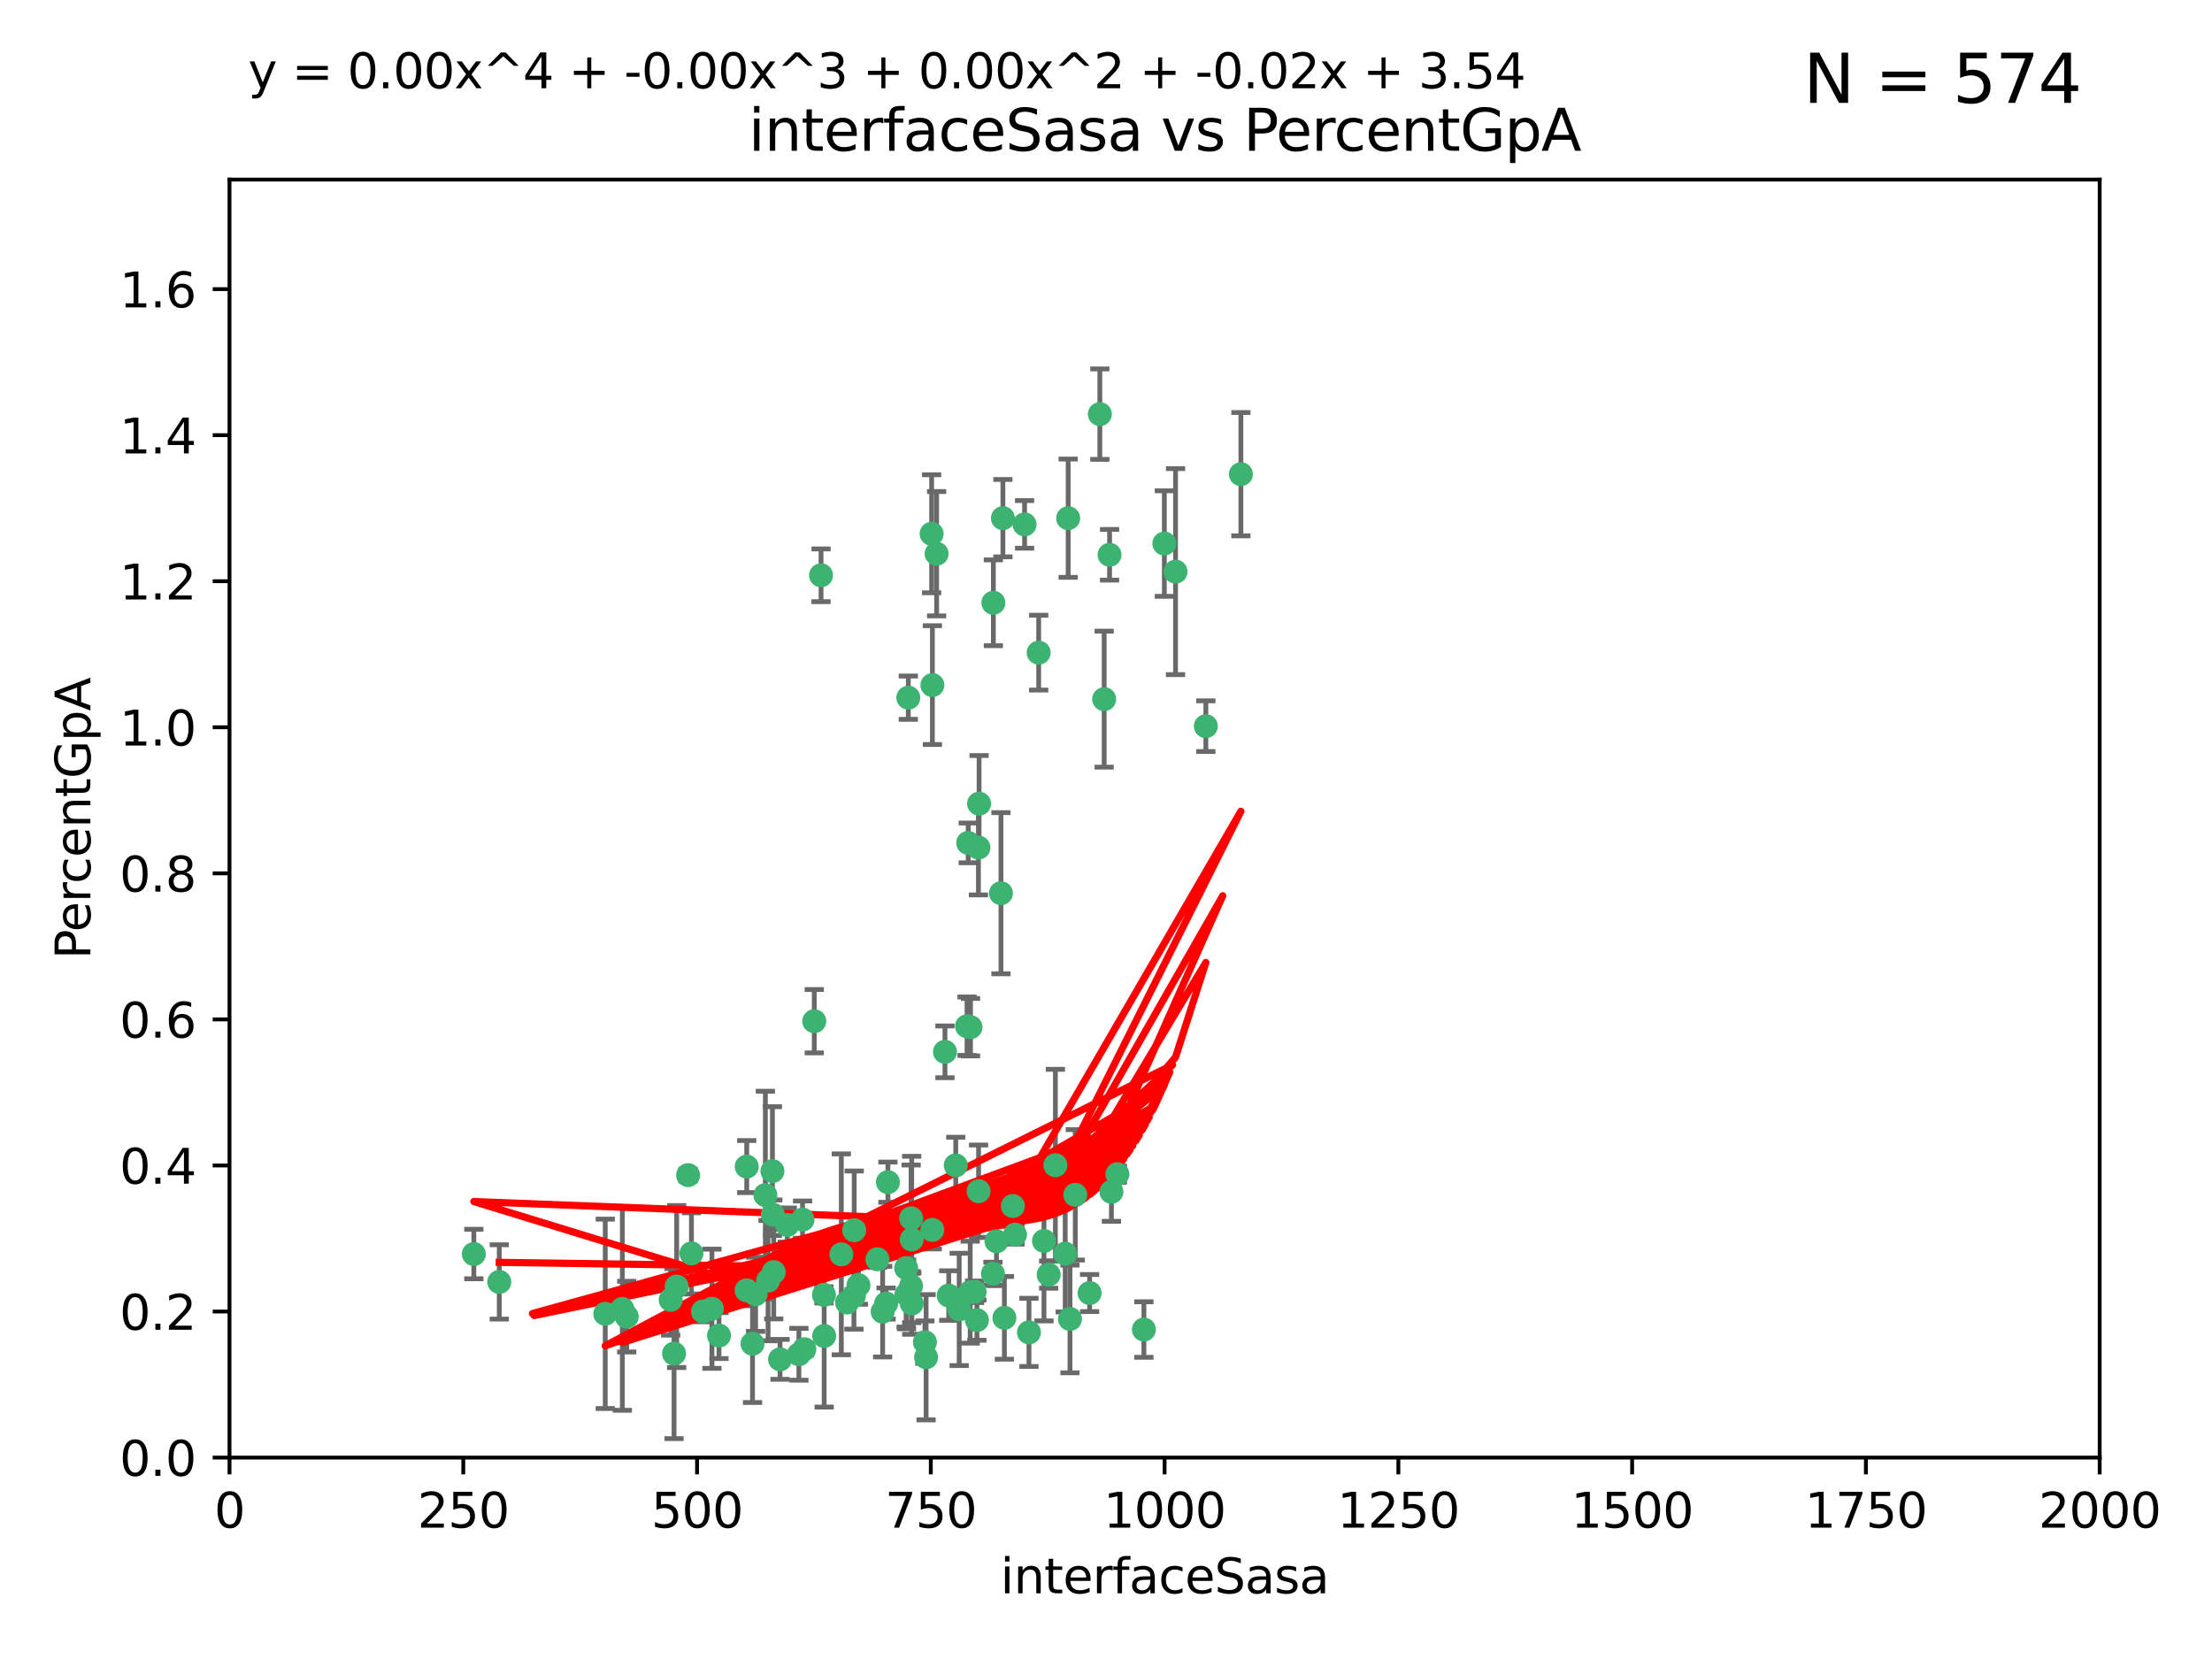 <?xml version="1.0" encoding="utf-8" standalone="no"?>
<!DOCTYPE svg PUBLIC "-//W3C//DTD SVG 1.1//EN"
  "http://www.w3.org/Graphics/SVG/1.1/DTD/svg11.dtd">
<svg xmlns:xlink="http://www.w3.org/1999/xlink" width="460.8pt" height="345.6pt" viewBox="0 0 460.8 345.6" xmlns="http://www.w3.org/2000/svg" version="1.1">
 <defs>
  <style type="text/css">*{stroke-linejoin: round; stroke-linecap: butt}</style>
 </defs>
 <g id="figure_1">
  <g id="patch_1">
   <path d="M 0 345.6 
L 460.8 345.6 
L 460.8 0 
L 0 0 
z
" style="fill: #ffffff"/>
  </g>
  <g id="axes_1">
   <g id="patch_2">
    <path d="M 47.81 303.64 
L 437.4 303.64 
L 437.4 37.411 
L 47.81 37.411 
z
" style="fill: #ffffff"/>
   </g>
   <g id="PathCollection_1">
    <defs>
     <path id="m98e33dfb18" d="M 0 1.118 
C 0.297 1.118 0.581 1 0.791 0.791 
C 1 0.581 1.118 0.297 1.118 0 
C 1.118 -0.297 1 -0.581 0.791 -0.791 
C 0.581 -1 0.297 -1.118 0 -1.118 
C -0.297 -1.118 -0.581 -1 -0.791 -0.791 
C -1 -0.581 -1.118 -0.297 -1.118 0 
C -1.118 0.297 -1 0.581 -0.791 0.791 
C -0.581 1 -0.297 1.118 0 1.118 
z
" style="stroke: #3cb371"/>
    </defs>
    <g clip-path="url(#p362a634f05)">
     <use xlink:href="#m98e33dfb18" x="231.145" y="115.568" style="fill: #3cb371; stroke: #3cb371"/>
     <use xlink:href="#m98e33dfb18" x="242.554" y="113.232" style="fill: #3cb371; stroke: #3cb371"/>
     <use xlink:href="#m98e33dfb18" x="208.925" y="107.943" style="fill: #3cb371; stroke: #3cb371"/>
     <use xlink:href="#m98e33dfb18" x="258.5" y="98.781" style="fill: #3cb371; stroke: #3cb371"/>
     <use xlink:href="#m98e33dfb18" x="244.888" y="119.082" style="fill: #3cb371; stroke: #3cb371"/>
     <use xlink:href="#m98e33dfb18" x="251.201" y="151.274" style="fill: #3cb371; stroke: #3cb371"/>
     <use xlink:href="#m98e33dfb18" x="222.518" y="107.949" style="fill: #3cb371; stroke: #3cb371"/>
     <use xlink:href="#m98e33dfb18" x="203.96" y="167.417" style="fill: #3cb371; stroke: #3cb371"/>
     <use xlink:href="#m98e33dfb18" x="229.119" y="86.272" style="fill: #3cb371; stroke: #3cb371"/>
     <use xlink:href="#m98e33dfb18" x="195.114" y="115.347" style="fill: #3cb371; stroke: #3cb371"/>
     <use xlink:href="#m98e33dfb18" x="203.825" y="176.562" style="fill: #3cb371; stroke: #3cb371"/>
     <use xlink:href="#m98e33dfb18" x="213.44" y="109.239" style="fill: #3cb371; stroke: #3cb371"/>
     <use xlink:href="#m98e33dfb18" x="196.853" y="219.119" style="fill: #3cb371; stroke: #3cb371"/>
     <use xlink:href="#m98e33dfb18" x="231.531" y="248.28" style="fill: #3cb371; stroke: #3cb371"/>
     <use xlink:href="#m98e33dfb18" x="189.216" y="145.341" style="fill: #3cb371; stroke: #3cb371"/>
     <use xlink:href="#m98e33dfb18" x="202.173" y="213.979" style="fill: #3cb371; stroke: #3cb371"/>
     <use xlink:href="#m98e33dfb18" x="207.585" y="258.579" style="fill: #3cb371; stroke: #3cb371"/>
     <use xlink:href="#m98e33dfb18" x="208.518" y="186.072" style="fill: #3cb371; stroke: #3cb371"/>
     <use xlink:href="#m98e33dfb18" x="206.936" y="125.569" style="fill: #3cb371; stroke: #3cb371"/>
     <use xlink:href="#m98e33dfb18" x="194.076" y="111.192" style="fill: #3cb371; stroke: #3cb371"/>
     <use xlink:href="#m98e33dfb18" x="171.039" y="119.843" style="fill: #3cb371; stroke: #3cb371"/>
     <use xlink:href="#m98e33dfb18" x="194.235" y="142.72" style="fill: #3cb371; stroke: #3cb371"/>
     <use xlink:href="#m98e33dfb18" x="217.48" y="258.509" style="fill: #3cb371; stroke: #3cb371"/>
     <use xlink:href="#m98e33dfb18" x="230.017" y="145.644" style="fill: #3cb371; stroke: #3cb371"/>
     <use xlink:href="#m98e33dfb18" x="218.456" y="265.528" style="fill: #3cb371; stroke: #3cb371"/>
     <use xlink:href="#m98e33dfb18" x="224.002" y="248.904" style="fill: #3cb371; stroke: #3cb371"/>
     <use xlink:href="#m98e33dfb18" x="201.453" y="213.781" style="fill: #3cb371; stroke: #3cb371"/>
     <use xlink:href="#m98e33dfb18" x="222.896" y="274.76" style="fill: #3cb371; stroke: #3cb371"/>
     <use xlink:href="#m98e33dfb18" x="206.846" y="265.341" style="fill: #3cb371; stroke: #3cb371"/>
     <use xlink:href="#m98e33dfb18" x="211.448" y="257.205" style="fill: #3cb371; stroke: #3cb371"/>
     <use xlink:href="#m98e33dfb18" x="221.902" y="261.162" style="fill: #3cb371; stroke: #3cb371"/>
     <use xlink:href="#m98e33dfb18" x="203.506" y="275.005" style="fill: #3cb371; stroke: #3cb371"/>
     <use xlink:href="#m98e33dfb18" x="167.188" y="254.064" style="fill: #3cb371; stroke: #3cb371"/>
     <use xlink:href="#m98e33dfb18" x="238.294" y="276.968" style="fill: #3cb371; stroke: #3cb371"/>
     <use xlink:href="#m98e33dfb18" x="189.925" y="258.206" style="fill: #3cb371; stroke: #3cb371"/>
     <use xlink:href="#m98e33dfb18" x="210.998" y="251.235" style="fill: #3cb371; stroke: #3cb371"/>
     <use xlink:href="#m98e33dfb18" x="189.79" y="267.906" style="fill: #3cb371; stroke: #3cb371"/>
     <use xlink:href="#m98e33dfb18" x="216.376" y="135.958" style="fill: #3cb371; stroke: #3cb371"/>
     <use xlink:href="#m98e33dfb18" x="226.982" y="269.365" style="fill: #3cb371; stroke: #3cb371"/>
     <use xlink:href="#m98e33dfb18" x="169.625" y="212.733" style="fill: #3cb371; stroke: #3cb371"/>
     <use xlink:href="#m98e33dfb18" x="201.694" y="175.59" style="fill: #3cb371; stroke: #3cb371"/>
     <use xlink:href="#m98e33dfb18" x="192.921" y="282.741" style="fill: #3cb371; stroke: #3cb371"/>
     <use xlink:href="#m98e33dfb18" x="214.352" y="277.56" style="fill: #3cb371; stroke: #3cb371"/>
     <use xlink:href="#m98e33dfb18" x="203.03" y="269.105" style="fill: #3cb371; stroke: #3cb371"/>
     <use xlink:href="#m98e33dfb18" x="188.849" y="269.641" style="fill: #3cb371; stroke: #3cb371"/>
     <use xlink:href="#m98e33dfb18" x="192.677" y="279.595" style="fill: #3cb371; stroke: #3cb371"/>
     <use xlink:href="#m98e33dfb18" x="177.888" y="269.942" style="fill: #3cb371; stroke: #3cb371"/>
     <use xlink:href="#m98e33dfb18" x="184.591" y="271.551" style="fill: #3cb371; stroke: #3cb371"/>
     <use xlink:href="#m98e33dfb18" x="140.963" y="268.012" style="fill: #3cb371; stroke: #3cb371"/>
     <use xlink:href="#m98e33dfb18" x="183.872" y="273.238" style="fill: #3cb371; stroke: #3cb371"/>
     <use xlink:href="#m98e33dfb18" x="209.233" y="274.527" style="fill: #3cb371; stroke: #3cb371"/>
     <use xlink:href="#m98e33dfb18" x="203.854" y="248.151" style="fill: #3cb371; stroke: #3cb371"/>
     <use xlink:href="#m98e33dfb18" x="166.427" y="282.115" style="fill: #3cb371; stroke: #3cb371"/>
     <use xlink:href="#m98e33dfb18" x="140.419" y="281.976" style="fill: #3cb371; stroke: #3cb371"/>
     <use xlink:href="#m98e33dfb18" x="189.936" y="271.541" style="fill: #3cb371; stroke: #3cb371"/>
     <use xlink:href="#m98e33dfb18" x="171.645" y="269.743" style="fill: #3cb371; stroke: #3cb371"/>
     <use xlink:href="#m98e33dfb18" x="139.714" y="270.774" style="fill: #3cb371; stroke: #3cb371"/>
     <use xlink:href="#m98e33dfb18" x="197.639" y="269.884" style="fill: #3cb371; stroke: #3cb371"/>
     <use xlink:href="#m98e33dfb18" x="164.005" y="255.193" style="fill: #3cb371; stroke: #3cb371"/>
     <use xlink:href="#m98e33dfb18" x="189.804" y="253.791" style="fill: #3cb371; stroke: #3cb371"/>
     <use xlink:href="#m98e33dfb18" x="155.532" y="268.8" style="fill: #3cb371; stroke: #3cb371"/>
     <use xlink:href="#m98e33dfb18" x="188.771" y="264.163" style="fill: #3cb371; stroke: #3cb371"/>
     <use xlink:href="#m98e33dfb18" x="161.183" y="265.008" style="fill: #3cb371; stroke: #3cb371"/>
     <use xlink:href="#m98e33dfb18" x="219.857" y="242.731" style="fill: #3cb371; stroke: #3cb371"/>
     <use xlink:href="#m98e33dfb18" x="155.555" y="243.018" style="fill: #3cb371; stroke: #3cb371"/>
     <use xlink:href="#m98e33dfb18" x="175.262" y="261.303" style="fill: #3cb371; stroke: #3cb371"/>
     <use xlink:href="#m98e33dfb18" x="232.774" y="244.603" style="fill: #3cb371; stroke: #3cb371"/>
     <use xlink:href="#m98e33dfb18" x="182.787" y="262.333" style="fill: #3cb371; stroke: #3cb371"/>
     <use xlink:href="#m98e33dfb18" x="98.708" y="261.239" style="fill: #3cb371; stroke: #3cb371"/>
     <use xlink:href="#m98e33dfb18" x="177.949" y="256.279" style="fill: #3cb371; stroke: #3cb371"/>
     <use xlink:href="#m98e33dfb18" x="159.441" y="248.965" style="fill: #3cb371; stroke: #3cb371"/>
     <use xlink:href="#m98e33dfb18" x="162.498" y="283.176" style="fill: #3cb371; stroke: #3cb371"/>
     <use xlink:href="#m98e33dfb18" x="161.001" y="253.038" style="fill: #3cb371; stroke: #3cb371"/>
     <use xlink:href="#m98e33dfb18" x="167.562" y="281.067" style="fill: #3cb371; stroke: #3cb371"/>
     <use xlink:href="#m98e33dfb18" x="130.557" y="274.277" style="fill: #3cb371; stroke: #3cb371"/>
     <use xlink:href="#m98e33dfb18" x="199.818" y="272.775" style="fill: #3cb371; stroke: #3cb371"/>
     <use xlink:href="#m98e33dfb18" x="143.341" y="244.8" style="fill: #3cb371; stroke: #3cb371"/>
     <use xlink:href="#m98e33dfb18" x="149.779" y="278.221" style="fill: #3cb371; stroke: #3cb371"/>
     <use xlink:href="#m98e33dfb18" x="184.969" y="246.271" style="fill: #3cb371; stroke: #3cb371"/>
     <use xlink:href="#m98e33dfb18" x="156.763" y="279.925" style="fill: #3cb371; stroke: #3cb371"/>
     <use xlink:href="#m98e33dfb18" x="126.086" y="273.694" style="fill: #3cb371; stroke: #3cb371"/>
     <use xlink:href="#m98e33dfb18" x="194.214" y="256.212" style="fill: #3cb371; stroke: #3cb371"/>
     <use xlink:href="#m98e33dfb18" x="144.041" y="261.105" style="fill: #3cb371; stroke: #3cb371"/>
     <use xlink:href="#m98e33dfb18" x="176.457" y="271.345" style="fill: #3cb371; stroke: #3cb371"/>
     <use xlink:href="#m98e33dfb18" x="146.444" y="273.201" style="fill: #3cb371; stroke: #3cb371"/>
     <use xlink:href="#m98e33dfb18" x="148.311" y="272.638" style="fill: #3cb371; stroke: #3cb371"/>
     <use xlink:href="#m98e33dfb18" x="178.829" y="267.733" style="fill: #3cb371; stroke: #3cb371"/>
     <use xlink:href="#m98e33dfb18" x="171.69" y="278.312" style="fill: #3cb371; stroke: #3cb371"/>
     <use xlink:href="#m98e33dfb18" x="199.101" y="242.769" style="fill: #3cb371; stroke: #3cb371"/>
     <use xlink:href="#m98e33dfb18" x="160.002" y="266.777" style="fill: #3cb371; stroke: #3cb371"/>
     <use xlink:href="#m98e33dfb18" x="202.111" y="269.186" style="fill: #3cb371; stroke: #3cb371"/>
     <use xlink:href="#m98e33dfb18" x="160.912" y="243.962" style="fill: #3cb371; stroke: #3cb371"/>
     <use xlink:href="#m98e33dfb18" x="129.645" y="272.673" style="fill: #3cb371; stroke: #3cb371"/>
     <use xlink:href="#m98e33dfb18" x="157.406" y="269.626" style="fill: #3cb371; stroke: #3cb371"/>
     <use xlink:href="#m98e33dfb18" x="104.006" y="267.05" style="fill: #3cb371; stroke: #3cb371"/>
    </g>
   </g>
   <g id="matplotlib.axis_1">
    <g id="xtick_1">
     <g id="line2d_1">
      <defs>
       <path id="m59f3308819" d="M 0 0 
L 0 3.5 
" style="stroke: #000000; stroke-width: 0.8"/>
      </defs>
      <g>
       <use xlink:href="#m59f3308819" x="47.81" y="303.64" style="stroke: #000000; stroke-width: 0.8"/>
      </g>
     </g>
     <g id="text_1">
      <!-- 0 -->
      <g transform="translate(44.629 318.238)scale(0.1 -0.1)">
       <defs>
        <path id="DejaVuSans-30" d="M 2034 4250 
Q 1547 4250 1301 3770 
Q 1056 3291 1056 2328 
Q 1056 1369 1301 889 
Q 1547 409 2034 409 
Q 2525 409 2770 889 
Q 3016 1369 3016 2328 
Q 3016 3291 2770 3770 
Q 2525 4250 2034 4250 
z
M 2034 4750 
Q 2819 4750 3233 4129 
Q 3647 3509 3647 2328 
Q 3647 1150 3233 529 
Q 2819 -91 2034 -91 
Q 1250 -91 836 529 
Q 422 1150 422 2328 
Q 422 3509 836 4129 
Q 1250 4750 2034 4750 
z
" transform="scale(0.016)"/>
       </defs>
       <use xlink:href="#DejaVuSans-30"/>
      </g>
     </g>
    </g>
    <g id="xtick_2">
     <g id="line2d_2">
      <g>
       <use xlink:href="#m59f3308819" x="96.509" y="303.64" style="stroke: #000000; stroke-width: 0.8"/>
      </g>
     </g>
     <g id="text_2">
      <!-- 250 -->
      <g transform="translate(86.965 318.238)scale(0.1 -0.1)">
       <defs>
        <path id="DejaVuSans-32" d="M 1228 531 
L 3431 531 
L 3431 0 
L 469 0 
L 469 531 
Q 828 903 1448 1529 
Q 2069 2156 2228 2338 
Q 2531 2678 2651 2914 
Q 2772 3150 2772 3378 
Q 2772 3750 2511 3984 
Q 2250 4219 1831 4219 
Q 1534 4219 1204 4116 
Q 875 4013 500 3803 
L 500 4441 
Q 881 4594 1212 4672 
Q 1544 4750 1819 4750 
Q 2544 4750 2975 4387 
Q 3406 4025 3406 3419 
Q 3406 3131 3298 2873 
Q 3191 2616 2906 2266 
Q 2828 2175 2409 1742 
Q 1991 1309 1228 531 
z
" transform="scale(0.016)"/>
        <path id="DejaVuSans-35" d="M 691 4666 
L 3169 4666 
L 3169 4134 
L 1269 4134 
L 1269 2991 
Q 1406 3038 1543 3061 
Q 1681 3084 1819 3084 
Q 2600 3084 3056 2656 
Q 3513 2228 3513 1497 
Q 3513 744 3044 326 
Q 2575 -91 1722 -91 
Q 1428 -91 1123 -41 
Q 819 9 494 109 
L 494 744 
Q 775 591 1075 516 
Q 1375 441 1709 441 
Q 2250 441 2565 725 
Q 2881 1009 2881 1497 
Q 2881 1984 2565 2268 
Q 2250 2553 1709 2553 
Q 1456 2553 1204 2497 
Q 953 2441 691 2322 
L 691 4666 
z
" transform="scale(0.016)"/>
       </defs>
       <use xlink:href="#DejaVuSans-32"/>
       <use xlink:href="#DejaVuSans-35" x="63.623"/>
       <use xlink:href="#DejaVuSans-30" x="127.246"/>
      </g>
     </g>
    </g>
    <g id="xtick_3">
     <g id="line2d_3">
      <g>
       <use xlink:href="#m59f3308819" x="145.208" y="303.64" style="stroke: #000000; stroke-width: 0.8"/>
      </g>
     </g>
     <g id="text_3">
      <!-- 500 -->
      <g transform="translate(135.664 318.238)scale(0.1 -0.1)">
       <use xlink:href="#DejaVuSans-35"/>
       <use xlink:href="#DejaVuSans-30" x="63.623"/>
       <use xlink:href="#DejaVuSans-30" x="127.246"/>
      </g>
     </g>
    </g>
    <g id="xtick_4">
     <g id="line2d_4">
      <g>
       <use xlink:href="#m59f3308819" x="193.906" y="303.64" style="stroke: #000000; stroke-width: 0.8"/>
      </g>
     </g>
     <g id="text_4">
      <!-- 750 -->
      <g transform="translate(184.363 318.238)scale(0.1 -0.1)">
       <defs>
        <path id="DejaVuSans-37" d="M 525 4666 
L 3525 4666 
L 3525 4397 
L 1831 0 
L 1172 0 
L 2766 4134 
L 525 4134 
L 525 4666 
z
" transform="scale(0.016)"/>
       </defs>
       <use xlink:href="#DejaVuSans-37"/>
       <use xlink:href="#DejaVuSans-35" x="63.623"/>
       <use xlink:href="#DejaVuSans-30" x="127.246"/>
      </g>
     </g>
    </g>
    <g id="xtick_5">
     <g id="line2d_5">
      <g>
       <use xlink:href="#m59f3308819" x="242.605" y="303.64" style="stroke: #000000; stroke-width: 0.8"/>
      </g>
     </g>
     <g id="text_5">
      <!-- 1000 -->
      <g transform="translate(229.88 318.238)scale(0.1 -0.1)">
       <defs>
        <path id="DejaVuSans-31" d="M 794 531 
L 1825 531 
L 1825 4091 
L 703 3866 
L 703 4441 
L 1819 4666 
L 2450 4666 
L 2450 531 
L 3481 531 
L 3481 0 
L 794 0 
L 794 531 
z
" transform="scale(0.016)"/>
       </defs>
       <use xlink:href="#DejaVuSans-31"/>
       <use xlink:href="#DejaVuSans-30" x="63.623"/>
       <use xlink:href="#DejaVuSans-30" x="127.246"/>
       <use xlink:href="#DejaVuSans-30" x="190.869"/>
      </g>
     </g>
    </g>
    <g id="xtick_6">
     <g id="line2d_6">
      <g>
       <use xlink:href="#m59f3308819" x="291.304" y="303.64" style="stroke: #000000; stroke-width: 0.8"/>
      </g>
     </g>
     <g id="text_6">
      <!-- 1250 -->
      <g transform="translate(278.579 318.238)scale(0.1 -0.1)">
       <use xlink:href="#DejaVuSans-31"/>
       <use xlink:href="#DejaVuSans-32" x="63.623"/>
       <use xlink:href="#DejaVuSans-35" x="127.246"/>
       <use xlink:href="#DejaVuSans-30" x="190.869"/>
      </g>
     </g>
    </g>
    <g id="xtick_7">
     <g id="line2d_7">
      <g>
       <use xlink:href="#m59f3308819" x="340.002" y="303.64" style="stroke: #000000; stroke-width: 0.8"/>
      </g>
     </g>
     <g id="text_7">
      <!-- 1500 -->
      <g transform="translate(327.277 318.238)scale(0.1 -0.1)">
       <use xlink:href="#DejaVuSans-31"/>
       <use xlink:href="#DejaVuSans-35" x="63.623"/>
       <use xlink:href="#DejaVuSans-30" x="127.246"/>
       <use xlink:href="#DejaVuSans-30" x="190.869"/>
      </g>
     </g>
    </g>
    <g id="xtick_8">
     <g id="line2d_8">
      <g>
       <use xlink:href="#m59f3308819" x="388.701" y="303.64" style="stroke: #000000; stroke-width: 0.8"/>
      </g>
     </g>
     <g id="text_8">
      <!-- 1750 -->
      <g transform="translate(375.976 318.238)scale(0.1 -0.1)">
       <use xlink:href="#DejaVuSans-31"/>
       <use xlink:href="#DejaVuSans-37" x="63.623"/>
       <use xlink:href="#DejaVuSans-35" x="127.246"/>
       <use xlink:href="#DejaVuSans-30" x="190.869"/>
      </g>
     </g>
    </g>
    <g id="xtick_9">
     <g id="line2d_9">
      <g>
       <use xlink:href="#m59f3308819" x="437.4" y="303.64" style="stroke: #000000; stroke-width: 0.8"/>
      </g>
     </g>
     <g id="text_9">
      <!-- 2000 -->
      <g transform="translate(424.675 318.238)scale(0.1 -0.1)">
       <use xlink:href="#DejaVuSans-32"/>
       <use xlink:href="#DejaVuSans-30" x="63.623"/>
       <use xlink:href="#DejaVuSans-30" x="127.246"/>
       <use xlink:href="#DejaVuSans-30" x="190.869"/>
      </g>
     </g>
    </g>
    <g id="text_10">
     <!-- interfaceSasa -->
     <g transform="translate(208.398 331.917)scale(0.1 -0.1)">
      <defs>
       <path id="DejaVuSans-69" d="M 603 3500 
L 1178 3500 
L 1178 0 
L 603 0 
L 603 3500 
z
M 603 4863 
L 1178 4863 
L 1178 4134 
L 603 4134 
L 603 4863 
z
" transform="scale(0.016)"/>
       <path id="DejaVuSans-6e" d="M 3513 2113 
L 3513 0 
L 2938 0 
L 2938 2094 
Q 2938 2591 2744 2837 
Q 2550 3084 2163 3084 
Q 1697 3084 1428 2787 
Q 1159 2491 1159 1978 
L 1159 0 
L 581 0 
L 581 3500 
L 1159 3500 
L 1159 2956 
Q 1366 3272 1645 3428 
Q 1925 3584 2291 3584 
Q 2894 3584 3203 3211 
Q 3513 2838 3513 2113 
z
" transform="scale(0.016)"/>
       <path id="DejaVuSans-74" d="M 1172 4494 
L 1172 3500 
L 2356 3500 
L 2356 3053 
L 1172 3053 
L 1172 1153 
Q 1172 725 1289 603 
Q 1406 481 1766 481 
L 2356 481 
L 2356 0 
L 1766 0 
Q 1100 0 847 248 
Q 594 497 594 1153 
L 594 3053 
L 172 3053 
L 172 3500 
L 594 3500 
L 594 4494 
L 1172 4494 
z
" transform="scale(0.016)"/>
       <path id="DejaVuSans-65" d="M 3597 1894 
L 3597 1613 
L 953 1613 
Q 991 1019 1311 708 
Q 1631 397 2203 397 
Q 2534 397 2845 478 
Q 3156 559 3463 722 
L 3463 178 
Q 3153 47 2828 -22 
Q 2503 -91 2169 -91 
Q 1331 -91 842 396 
Q 353 884 353 1716 
Q 353 2575 817 3079 
Q 1281 3584 2069 3584 
Q 2775 3584 3186 3129 
Q 3597 2675 3597 1894 
z
M 3022 2063 
Q 3016 2534 2758 2815 
Q 2500 3097 2075 3097 
Q 1594 3097 1305 2825 
Q 1016 2553 972 2059 
L 3022 2063 
z
" transform="scale(0.016)"/>
       <path id="DejaVuSans-72" d="M 2631 2963 
Q 2534 3019 2420 3045 
Q 2306 3072 2169 3072 
Q 1681 3072 1420 2755 
Q 1159 2438 1159 1844 
L 1159 0 
L 581 0 
L 581 3500 
L 1159 3500 
L 1159 2956 
Q 1341 3275 1631 3429 
Q 1922 3584 2338 3584 
Q 2397 3584 2469 3576 
Q 2541 3569 2628 3553 
L 2631 2963 
z
" transform="scale(0.016)"/>
       <path id="DejaVuSans-66" d="M 2375 4863 
L 2375 4384 
L 1825 4384 
Q 1516 4384 1395 4259 
Q 1275 4134 1275 3809 
L 1275 3500 
L 2222 3500 
L 2222 3053 
L 1275 3053 
L 1275 0 
L 697 0 
L 697 3053 
L 147 3053 
L 147 3500 
L 697 3500 
L 697 3744 
Q 697 4328 969 4595 
Q 1241 4863 1831 4863 
L 2375 4863 
z
" transform="scale(0.016)"/>
       <path id="DejaVuSans-61" d="M 2194 1759 
Q 1497 1759 1228 1600 
Q 959 1441 959 1056 
Q 959 750 1161 570 
Q 1363 391 1709 391 
Q 2188 391 2477 730 
Q 2766 1069 2766 1631 
L 2766 1759 
L 2194 1759 
z
M 3341 1997 
L 3341 0 
L 2766 0 
L 2766 531 
Q 2569 213 2275 61 
Q 1981 -91 1556 -91 
Q 1019 -91 701 211 
Q 384 513 384 1019 
Q 384 1609 779 1909 
Q 1175 2209 1959 2209 
L 2766 2209 
L 2766 2266 
Q 2766 2663 2505 2880 
Q 2244 3097 1772 3097 
Q 1472 3097 1187 3025 
Q 903 2953 641 2809 
L 641 3341 
Q 956 3463 1253 3523 
Q 1550 3584 1831 3584 
Q 2591 3584 2966 3190 
Q 3341 2797 3341 1997 
z
" transform="scale(0.016)"/>
       <path id="DejaVuSans-63" d="M 3122 3366 
L 3122 2828 
Q 2878 2963 2633 3030 
Q 2388 3097 2138 3097 
Q 1578 3097 1268 2742 
Q 959 2388 959 1747 
Q 959 1106 1268 751 
Q 1578 397 2138 397 
Q 2388 397 2633 464 
Q 2878 531 3122 666 
L 3122 134 
Q 2881 22 2623 -34 
Q 2366 -91 2075 -91 
Q 1284 -91 818 406 
Q 353 903 353 1747 
Q 353 2603 823 3093 
Q 1294 3584 2113 3584 
Q 2378 3584 2631 3529 
Q 2884 3475 3122 3366 
z
" transform="scale(0.016)"/>
       <path id="DejaVuSans-53" d="M 3425 4513 
L 3425 3897 
Q 3066 4069 2747 4153 
Q 2428 4238 2131 4238 
Q 1616 4238 1336 4038 
Q 1056 3838 1056 3469 
Q 1056 3159 1242 3001 
Q 1428 2844 1947 2747 
L 2328 2669 
Q 3034 2534 3370 2195 
Q 3706 1856 3706 1288 
Q 3706 609 3251 259 
Q 2797 -91 1919 -91 
Q 1588 -91 1214 -16 
Q 841 59 441 206 
L 441 856 
Q 825 641 1194 531 
Q 1563 422 1919 422 
Q 2459 422 2753 634 
Q 3047 847 3047 1241 
Q 3047 1584 2836 1778 
Q 2625 1972 2144 2069 
L 1759 2144 
Q 1053 2284 737 2584 
Q 422 2884 422 3419 
Q 422 4038 858 4394 
Q 1294 4750 2059 4750 
Q 2388 4750 2728 4690 
Q 3069 4631 3425 4513 
z
" transform="scale(0.016)"/>
       <path id="DejaVuSans-73" d="M 2834 3397 
L 2834 2853 
Q 2591 2978 2328 3040 
Q 2066 3103 1784 3103 
Q 1356 3103 1142 2972 
Q 928 2841 928 2578 
Q 928 2378 1081 2264 
Q 1234 2150 1697 2047 
L 1894 2003 
Q 2506 1872 2764 1633 
Q 3022 1394 3022 966 
Q 3022 478 2636 193 
Q 2250 -91 1575 -91 
Q 1294 -91 989 -36 
Q 684 19 347 128 
L 347 722 
Q 666 556 975 473 
Q 1284 391 1588 391 
Q 1994 391 2212 530 
Q 2431 669 2431 922 
Q 2431 1156 2273 1281 
Q 2116 1406 1581 1522 
L 1381 1569 
Q 847 1681 609 1914 
Q 372 2147 372 2553 
Q 372 3047 722 3315 
Q 1072 3584 1716 3584 
Q 2034 3584 2315 3537 
Q 2597 3491 2834 3397 
z
" transform="scale(0.016)"/>
      </defs>
      <use xlink:href="#DejaVuSans-69"/>
      <use xlink:href="#DejaVuSans-6e" x="27.783"/>
      <use xlink:href="#DejaVuSans-74" x="91.162"/>
      <use xlink:href="#DejaVuSans-65" x="130.371"/>
      <use xlink:href="#DejaVuSans-72" x="191.895"/>
      <use xlink:href="#DejaVuSans-66" x="233.008"/>
      <use xlink:href="#DejaVuSans-61" x="268.213"/>
      <use xlink:href="#DejaVuSans-63" x="329.492"/>
      <use xlink:href="#DejaVuSans-65" x="384.473"/>
      <use xlink:href="#DejaVuSans-53" x="445.996"/>
      <use xlink:href="#DejaVuSans-61" x="509.473"/>
      <use xlink:href="#DejaVuSans-73" x="570.752"/>
      <use xlink:href="#DejaVuSans-61" x="622.852"/>
     </g>
    </g>
   </g>
   <g id="matplotlib.axis_2">
    <g id="ytick_1">
     <g id="line2d_10">
      <defs>
       <path id="m02730251c6" d="M 0 0 
L -3.5 0 
" style="stroke: #000000; stroke-width: 0.8"/>
      </defs>
      <g>
       <use xlink:href="#m02730251c6" x="47.81" y="303.64" style="stroke: #000000; stroke-width: 0.8"/>
      </g>
     </g>
     <g id="text_11">
      <!-- 0.0 -->
      <g transform="translate(24.907 307.439)scale(0.1 -0.1)">
       <defs>
        <path id="DejaVuSans-2e" d="M 684 794 
L 1344 794 
L 1344 0 
L 684 0 
L 684 794 
z
" transform="scale(0.016)"/>
       </defs>
       <use xlink:href="#DejaVuSans-30"/>
       <use xlink:href="#DejaVuSans-2e" x="63.623"/>
       <use xlink:href="#DejaVuSans-30" x="95.41"/>
      </g>
     </g>
    </g>
    <g id="ytick_2">
     <g id="line2d_11">
      <g>
       <use xlink:href="#m02730251c6" x="47.81" y="273.214" style="stroke: #000000; stroke-width: 0.8"/>
      </g>
     </g>
     <g id="text_12">
      <!-- 0.2 -->
      <g transform="translate(24.907 277.013)scale(0.1 -0.1)">
       <use xlink:href="#DejaVuSans-30"/>
       <use xlink:href="#DejaVuSans-2e" x="63.623"/>
       <use xlink:href="#DejaVuSans-32" x="95.41"/>
      </g>
     </g>
    </g>
    <g id="ytick_3">
     <g id="line2d_12">
      <g>
       <use xlink:href="#m02730251c6" x="47.81" y="242.788" style="stroke: #000000; stroke-width: 0.8"/>
      </g>
     </g>
     <g id="text_13">
      <!-- 0.4 -->
      <g transform="translate(24.907 246.587)scale(0.1 -0.1)">
       <defs>
        <path id="DejaVuSans-34" d="M 2419 4116 
L 825 1625 
L 2419 1625 
L 2419 4116 
z
M 2253 4666 
L 3047 4666 
L 3047 1625 
L 3713 1625 
L 3713 1100 
L 3047 1100 
L 3047 0 
L 2419 0 
L 2419 1100 
L 313 1100 
L 313 1709 
L 2253 4666 
z
" transform="scale(0.016)"/>
       </defs>
       <use xlink:href="#DejaVuSans-30"/>
       <use xlink:href="#DejaVuSans-2e" x="63.623"/>
       <use xlink:href="#DejaVuSans-34" x="95.41"/>
      </g>
     </g>
    </g>
    <g id="ytick_4">
     <g id="line2d_13">
      <g>
       <use xlink:href="#m02730251c6" x="47.81" y="212.362" style="stroke: #000000; stroke-width: 0.8"/>
      </g>
     </g>
     <g id="text_14">
      <!-- 0.6 -->
      <g transform="translate(24.907 216.161)scale(0.1 -0.1)">
       <defs>
        <path id="DejaVuSans-36" d="M 2113 2584 
Q 1688 2584 1439 2293 
Q 1191 2003 1191 1497 
Q 1191 994 1439 701 
Q 1688 409 2113 409 
Q 2538 409 2786 701 
Q 3034 994 3034 1497 
Q 3034 2003 2786 2293 
Q 2538 2584 2113 2584 
z
M 3366 4563 
L 3366 3988 
Q 3128 4100 2886 4159 
Q 2644 4219 2406 4219 
Q 1781 4219 1451 3797 
Q 1122 3375 1075 2522 
Q 1259 2794 1537 2939 
Q 1816 3084 2150 3084 
Q 2853 3084 3261 2657 
Q 3669 2231 3669 1497 
Q 3669 778 3244 343 
Q 2819 -91 2113 -91 
Q 1303 -91 875 529 
Q 447 1150 447 2328 
Q 447 3434 972 4092 
Q 1497 4750 2381 4750 
Q 2619 4750 2861 4703 
Q 3103 4656 3366 4563 
z
" transform="scale(0.016)"/>
       </defs>
       <use xlink:href="#DejaVuSans-30"/>
       <use xlink:href="#DejaVuSans-2e" x="63.623"/>
       <use xlink:href="#DejaVuSans-36" x="95.41"/>
      </g>
     </g>
    </g>
    <g id="ytick_5">
     <g id="line2d_14">
      <g>
       <use xlink:href="#m02730251c6" x="47.81" y="181.935" style="stroke: #000000; stroke-width: 0.8"/>
      </g>
     </g>
     <g id="text_15">
      <!-- 0.8 -->
      <g transform="translate(24.907 185.735)scale(0.1 -0.1)">
       <defs>
        <path id="DejaVuSans-38" d="M 2034 2216 
Q 1584 2216 1326 1975 
Q 1069 1734 1069 1313 
Q 1069 891 1326 650 
Q 1584 409 2034 409 
Q 2484 409 2743 651 
Q 3003 894 3003 1313 
Q 3003 1734 2745 1975 
Q 2488 2216 2034 2216 
z
M 1403 2484 
Q 997 2584 770 2862 
Q 544 3141 544 3541 
Q 544 4100 942 4425 
Q 1341 4750 2034 4750 
Q 2731 4750 3128 4425 
Q 3525 4100 3525 3541 
Q 3525 3141 3298 2862 
Q 3072 2584 2669 2484 
Q 3125 2378 3379 2068 
Q 3634 1759 3634 1313 
Q 3634 634 3220 271 
Q 2806 -91 2034 -91 
Q 1263 -91 848 271 
Q 434 634 434 1313 
Q 434 1759 690 2068 
Q 947 2378 1403 2484 
z
M 1172 3481 
Q 1172 3119 1398 2916 
Q 1625 2713 2034 2713 
Q 2441 2713 2670 2916 
Q 2900 3119 2900 3481 
Q 2900 3844 2670 4047 
Q 2441 4250 2034 4250 
Q 1625 4250 1398 4047 
Q 1172 3844 1172 3481 
z
" transform="scale(0.016)"/>
       </defs>
       <use xlink:href="#DejaVuSans-30"/>
       <use xlink:href="#DejaVuSans-2e" x="63.623"/>
       <use xlink:href="#DejaVuSans-38" x="95.41"/>
      </g>
     </g>
    </g>
    <g id="ytick_6">
     <g id="line2d_15">
      <g>
       <use xlink:href="#m02730251c6" x="47.81" y="151.509" style="stroke: #000000; stroke-width: 0.8"/>
      </g>
     </g>
     <g id="text_16">
      <!-- 1.0 -->
      <g transform="translate(24.907 155.308)scale(0.1 -0.1)">
       <use xlink:href="#DejaVuSans-31"/>
       <use xlink:href="#DejaVuSans-2e" x="63.623"/>
       <use xlink:href="#DejaVuSans-30" x="95.41"/>
      </g>
     </g>
    </g>
    <g id="ytick_7">
     <g id="line2d_16">
      <g>
       <use xlink:href="#m02730251c6" x="47.81" y="121.083" style="stroke: #000000; stroke-width: 0.8"/>
      </g>
     </g>
     <g id="text_17">
      <!-- 1.2 -->
      <g transform="translate(24.907 124.882)scale(0.1 -0.1)">
       <use xlink:href="#DejaVuSans-31"/>
       <use xlink:href="#DejaVuSans-2e" x="63.623"/>
       <use xlink:href="#DejaVuSans-32" x="95.41"/>
      </g>
     </g>
    </g>
    <g id="ytick_8">
     <g id="line2d_17">
      <g>
       <use xlink:href="#m02730251c6" x="47.81" y="90.657" style="stroke: #000000; stroke-width: 0.8"/>
      </g>
     </g>
     <g id="text_18">
      <!-- 1.4 -->
      <g transform="translate(24.907 94.456)scale(0.1 -0.1)">
       <use xlink:href="#DejaVuSans-31"/>
       <use xlink:href="#DejaVuSans-2e" x="63.623"/>
       <use xlink:href="#DejaVuSans-34" x="95.41"/>
      </g>
     </g>
    </g>
    <g id="ytick_9">
     <g id="line2d_18">
      <g>
       <use xlink:href="#m02730251c6" x="47.81" y="60.231" style="stroke: #000000; stroke-width: 0.8"/>
      </g>
     </g>
     <g id="text_19">
      <!-- 1.6 -->
      <g transform="translate(24.907 64.03)scale(0.1 -0.1)">
       <use xlink:href="#DejaVuSans-31"/>
       <use xlink:href="#DejaVuSans-2e" x="63.623"/>
       <use xlink:href="#DejaVuSans-36" x="95.41"/>
      </g>
     </g>
    </g>
    <g id="text_20">
     <!-- PercentGpA -->
     <g transform="translate(18.827 199.802)rotate(-90)scale(0.1 -0.1)">
      <defs>
       <path id="DejaVuSans-50" d="M 1259 4147 
L 1259 2394 
L 2053 2394 
Q 2494 2394 2734 2622 
Q 2975 2850 2975 3272 
Q 2975 3691 2734 3919 
Q 2494 4147 2053 4147 
L 1259 4147 
z
M 628 4666 
L 2053 4666 
Q 2838 4666 3239 4311 
Q 3641 3956 3641 3272 
Q 3641 2581 3239 2228 
Q 2838 1875 2053 1875 
L 1259 1875 
L 1259 0 
L 628 0 
L 628 4666 
z
" transform="scale(0.016)"/>
       <path id="DejaVuSans-47" d="M 3809 666 
L 3809 1919 
L 2778 1919 
L 2778 2438 
L 4434 2438 
L 4434 434 
Q 4069 175 3628 42 
Q 3188 -91 2688 -91 
Q 1594 -91 976 548 
Q 359 1188 359 2328 
Q 359 3472 976 4111 
Q 1594 4750 2688 4750 
Q 3144 4750 3555 4637 
Q 3966 4525 4313 4306 
L 4313 3634 
Q 3963 3931 3569 4081 
Q 3175 4231 2741 4231 
Q 1884 4231 1454 3753 
Q 1025 3275 1025 2328 
Q 1025 1384 1454 906 
Q 1884 428 2741 428 
Q 3075 428 3337 486 
Q 3600 544 3809 666 
z
" transform="scale(0.016)"/>
       <path id="DejaVuSans-70" d="M 1159 525 
L 1159 -1331 
L 581 -1331 
L 581 3500 
L 1159 3500 
L 1159 2969 
Q 1341 3281 1617 3432 
Q 1894 3584 2278 3584 
Q 2916 3584 3314 3078 
Q 3713 2572 3713 1747 
Q 3713 922 3314 415 
Q 2916 -91 2278 -91 
Q 1894 -91 1617 61 
Q 1341 213 1159 525 
z
M 3116 1747 
Q 3116 2381 2855 2742 
Q 2594 3103 2138 3103 
Q 1681 3103 1420 2742 
Q 1159 2381 1159 1747 
Q 1159 1113 1420 752 
Q 1681 391 2138 391 
Q 2594 391 2855 752 
Q 3116 1113 3116 1747 
z
" transform="scale(0.016)"/>
       <path id="DejaVuSans-41" d="M 2188 4044 
L 1331 1722 
L 3047 1722 
L 2188 4044 
z
M 1831 4666 
L 2547 4666 
L 4325 0 
L 3669 0 
L 3244 1197 
L 1141 1197 
L 716 0 
L 50 0 
L 1831 4666 
z
" transform="scale(0.016)"/>
      </defs>
      <use xlink:href="#DejaVuSans-50"/>
      <use xlink:href="#DejaVuSans-65" x="56.678"/>
      <use xlink:href="#DejaVuSans-72" x="118.201"/>
      <use xlink:href="#DejaVuSans-63" x="157.064"/>
      <use xlink:href="#DejaVuSans-65" x="212.045"/>
      <use xlink:href="#DejaVuSans-6e" x="273.568"/>
      <use xlink:href="#DejaVuSans-74" x="336.947"/>
      <use xlink:href="#DejaVuSans-47" x="376.156"/>
      <use xlink:href="#DejaVuSans-70" x="453.646"/>
      <use xlink:href="#DejaVuSans-41" x="517.123"/>
     </g>
    </g>
   </g>
   <g id="LineCollection_1">
    <path d="M 231.145 120.843 
L 231.145 110.292 
" clip-path="url(#p362a634f05)" style="fill: none; stroke: #696969"/>
    <path d="M 242.554 124.224 
L 242.554 102.241 
" clip-path="url(#p362a634f05)" style="fill: none; stroke: #696969"/>
    <path d="M 208.925 116.002 
L 208.925 99.884 
" clip-path="url(#p362a634f05)" style="fill: none; stroke: #696969"/>
    <path d="M 258.5 111.622 
L 258.5 85.94 
" clip-path="url(#p362a634f05)" style="fill: none; stroke: #696969"/>
    <path d="M 244.888 140.54 
L 244.888 97.624 
" clip-path="url(#p362a634f05)" style="fill: none; stroke: #696969"/>
    <path d="M 251.201 156.555 
L 251.201 145.993 
" clip-path="url(#p362a634f05)" style="fill: none; stroke: #696969"/>
    <path d="M 222.518 120.265 
L 222.518 95.634 
" clip-path="url(#p362a634f05)" style="fill: none; stroke: #696969"/>
    <path d="M 203.96 177.442 
L 203.96 157.392 
" clip-path="url(#p362a634f05)" style="fill: none; stroke: #696969"/>
    <path d="M 229.119 95.691 
L 229.119 76.852 
" clip-path="url(#p362a634f05)" style="fill: none; stroke: #696969"/>
    <path d="M 195.114 128.299 
L 195.114 102.395 
" clip-path="url(#p362a634f05)" style="fill: none; stroke: #696969"/>
    <path d="M 203.825 186.427 
L 203.825 166.697 
" clip-path="url(#p362a634f05)" style="fill: none; stroke: #696969"/>
    <path d="M 213.44 114.195 
L 213.44 104.283 
" clip-path="url(#p362a634f05)" style="fill: none; stroke: #696969"/>
    <path d="M 196.853 224.512 
L 196.853 213.726 
" clip-path="url(#p362a634f05)" style="fill: none; stroke: #696969"/>
    <path d="M 231.531 254.424 
L 231.531 242.136 
" clip-path="url(#p362a634f05)" style="fill: none; stroke: #696969"/>
    <path d="M 189.216 149.851 
L 189.216 140.831 
" clip-path="url(#p362a634f05)" style="fill: none; stroke: #696969"/>
    <path d="M 202.173 219.969 
L 202.173 207.99 
" clip-path="url(#p362a634f05)" style="fill: none; stroke: #696969"/>
    <path d="M 207.585 267.795 
L 207.585 249.362 
" clip-path="url(#p362a634f05)" style="fill: none; stroke: #696969"/>
    <path d="M 208.518 202.862 
L 208.518 169.282 
" clip-path="url(#p362a634f05)" style="fill: none; stroke: #696969"/>
    <path d="M 206.936 134.51 
L 206.936 116.629 
" clip-path="url(#p362a634f05)" style="fill: none; stroke: #696969"/>
    <path d="M 194.076 123.488 
L 194.076 98.897 
" clip-path="url(#p362a634f05)" style="fill: none; stroke: #696969"/>
    <path d="M 171.039 125.336 
L 171.039 114.351 
" clip-path="url(#p362a634f05)" style="fill: none; stroke: #696969"/>
    <path d="M 194.235 155.094 
L 194.235 130.347 
" clip-path="url(#p362a634f05)" style="fill: none; stroke: #696969"/>
    <path d="M 217.48 275.167 
L 217.48 241.85 
" clip-path="url(#p362a634f05)" style="fill: none; stroke: #696969"/>
    <path d="M 230.017 159.813 
L 230.017 131.474 
" clip-path="url(#p362a634f05)" style="fill: none; stroke: #696969"/>
    <path d="M 218.456 268.363 
L 218.456 262.693 
" clip-path="url(#p362a634f05)" style="fill: none; stroke: #696969"/>
    <path d="M 224.002 262.485 
L 224.002 235.322 
" clip-path="url(#p362a634f05)" style="fill: none; stroke: #696969"/>
    <path d="M 201.453 219.871 
L 201.453 207.692 
" clip-path="url(#p362a634f05)" style="fill: none; stroke: #696969"/>
    <path d="M 222.896 285.981 
L 222.896 263.539 
" clip-path="url(#p362a634f05)" style="fill: none; stroke: #696969"/>
    <path d="M 206.846 267.749 
L 206.846 262.933 
" clip-path="url(#p362a634f05)" style="fill: none; stroke: #696969"/>
    <path d="M 211.448 259.174 
L 211.448 255.236 
" clip-path="url(#p362a634f05)" style="fill: none; stroke: #696969"/>
    <path d="M 221.902 273.303 
L 221.902 249.022 
" clip-path="url(#p362a634f05)" style="fill: none; stroke: #696969"/>
    <path d="M 203.506 279.2 
L 203.506 270.81 
" clip-path="url(#p362a634f05)" style="fill: none; stroke: #696969"/>
    <path d="M 167.188 257.942 
L 167.188 250.187 
" clip-path="url(#p362a634f05)" style="fill: none; stroke: #696969"/>
    <path d="M 238.294 282.752 
L 238.294 271.185 
" clip-path="url(#p362a634f05)" style="fill: none; stroke: #696969"/>
    <path d="M 189.925 275.539 
L 189.925 240.873 
" clip-path="url(#p362a634f05)" style="fill: none; stroke: #696969"/>
    <path d="M 210.998 255.474 
L 210.998 246.995 
" clip-path="url(#p362a634f05)" style="fill: none; stroke: #696969"/>
    <path d="M 189.79 270.565 
L 189.79 265.247 
" clip-path="url(#p362a634f05)" style="fill: none; stroke: #696969"/>
    <path d="M 216.376 143.75 
L 216.376 128.166 
" clip-path="url(#p362a634f05)" style="fill: none; stroke: #696969"/>
    <path d="M 226.982 273.232 
L 226.982 265.498 
" clip-path="url(#p362a634f05)" style="fill: none; stroke: #696969"/>
    <path d="M 169.625 219.331 
L 169.625 206.134 
" clip-path="url(#p362a634f05)" style="fill: none; stroke: #696969"/>
    <path d="M 201.694 179.727 
L 201.694 171.452 
" clip-path="url(#p362a634f05)" style="fill: none; stroke: #696969"/>
    <path d="M 192.921 295.786 
L 192.921 269.695 
" clip-path="url(#p362a634f05)" style="fill: none; stroke: #696969"/>
    <path d="M 214.352 284.661 
L 214.352 270.459 
" clip-path="url(#p362a634f05)" style="fill: none; stroke: #696969"/>
    <path d="M 203.03 271.35 
L 203.03 266.86 
" clip-path="url(#p362a634f05)" style="fill: none; stroke: #696969"/>
    <path d="M 188.849 276.816 
L 188.849 262.466 
" clip-path="url(#p362a634f05)" style="fill: none; stroke: #696969"/>
    <path d="M 192.677 284.012 
L 192.677 275.178 
" clip-path="url(#p362a634f05)" style="fill: none; stroke: #696969"/>
    <path d="M 177.888 276.887 
L 177.888 262.997 
" clip-path="url(#p362a634f05)" style="fill: none; stroke: #696969"/>
    <path d="M 184.591 274.788 
L 184.591 268.314 
" clip-path="url(#p362a634f05)" style="fill: none; stroke: #696969"/>
    <path d="M 140.963 284.883 
L 140.963 251.14 
" clip-path="url(#p362a634f05)" style="fill: none; stroke: #696969"/>
    <path d="M 183.872 282.679 
L 183.872 263.798 
" clip-path="url(#p362a634f05)" style="fill: none; stroke: #696969"/>
    <path d="M 209.233 283.143 
L 209.233 265.912 
" clip-path="url(#p362a634f05)" style="fill: none; stroke: #696969"/>
    <path d="M 203.854 257.777 
L 203.854 238.526 
" clip-path="url(#p362a634f05)" style="fill: none; stroke: #696969"/>
    <path d="M 166.427 287.518 
L 166.427 276.713 
" clip-path="url(#p362a634f05)" style="fill: none; stroke: #696969"/>
    <path d="M 140.419 299.685 
L 140.419 264.266 
" clip-path="url(#p362a634f05)" style="fill: none; stroke: #696969"/>
    <path d="M 189.936 277.958 
L 189.936 265.123 
" clip-path="url(#p362a634f05)" style="fill: none; stroke: #696969"/>
    <path d="M 171.645 271.441 
L 171.645 268.046 
" clip-path="url(#p362a634f05)" style="fill: none; stroke: #696969"/>
    <path d="M 139.714 278.135 
L 139.714 263.414 
" clip-path="url(#p362a634f05)" style="fill: none; stroke: #696969"/>
    <path d="M 197.639 275.043 
L 197.639 264.724 
" clip-path="url(#p362a634f05)" style="fill: none; stroke: #696969"/>
    <path d="M 164.005 258.749 
L 164.005 251.637 
" clip-path="url(#p362a634f05)" style="fill: none; stroke: #696969"/>
    <path d="M 189.804 264.885 
L 189.804 242.697 
" clip-path="url(#p362a634f05)" style="fill: none; stroke: #696969"/>
    <path d="M 155.532 272.006 
L 155.532 265.594 
" clip-path="url(#p362a634f05)" style="fill: none; stroke: #696969"/>
    <path d="M 188.771 276.455 
L 188.771 251.871 
" clip-path="url(#p362a634f05)" style="fill: none; stroke: #696969"/>
    <path d="M 161.183 274.757 
L 161.183 255.26 
" clip-path="url(#p362a634f05)" style="fill: none; stroke: #696969"/>
    <path d="M 219.857 262.705 
L 219.857 222.756 
" clip-path="url(#p362a634f05)" style="fill: none; stroke: #696969"/>
    <path d="M 155.555 248.44 
L 155.555 237.595 
" clip-path="url(#p362a634f05)" style="fill: none; stroke: #696969"/>
    <path d="M 175.262 282.228 
L 175.262 240.379 
" clip-path="url(#p362a634f05)" style="fill: none; stroke: #696969"/>
    <path d="M 232.774 246.282 
L 232.774 242.923 
" clip-path="url(#p362a634f05)" style="fill: none; stroke: #696969"/>
    <path d="M 182.787 264.023 
L 182.787 260.644 
" clip-path="url(#p362a634f05)" style="fill: none; stroke: #696969"/>
    <path d="M 98.708 266.393 
L 98.708 256.084 
" clip-path="url(#p362a634f05)" style="fill: none; stroke: #696969"/>
    <path d="M 177.949 268.618 
L 177.949 243.941 
" clip-path="url(#p362a634f05)" style="fill: none; stroke: #696969"/>
    <path d="M 159.441 270.602 
L 159.441 227.328 
" clip-path="url(#p362a634f05)" style="fill: none; stroke: #696969"/>
    <path d="M 162.498 287.336 
L 162.498 279.016 
" clip-path="url(#p362a634f05)" style="fill: none; stroke: #696969"/>
    <path d="M 161.001 256.103 
L 161.001 249.973 
" clip-path="url(#p362a634f05)" style="fill: none; stroke: #696969"/>
    <path d="M 167.562 282.277 
L 167.562 279.858 
" clip-path="url(#p362a634f05)" style="fill: none; stroke: #696969"/>
    <path d="M 130.557 281.64 
L 130.557 266.914 
" clip-path="url(#p362a634f05)" style="fill: none; stroke: #696969"/>
    <path d="M 199.818 284.475 
L 199.818 261.075 
" clip-path="url(#p362a634f05)" style="fill: none; stroke: #696969"/>
    <path d="M 143.341 246.035 
L 143.341 243.565 
" clip-path="url(#p362a634f05)" style="fill: none; stroke: #696969"/>
    <path d="M 149.779 283.01 
L 149.779 273.432 
" clip-path="url(#p362a634f05)" style="fill: none; stroke: #696969"/>
    <path d="M 184.969 250.461 
L 184.969 242.082 
" clip-path="url(#p362a634f05)" style="fill: none; stroke: #696969"/>
    <path d="M 156.763 292.164 
L 156.763 267.687 
" clip-path="url(#p362a634f05)" style="fill: none; stroke: #696969"/>
    <path d="M 126.086 293.419 
L 126.086 253.97 
" clip-path="url(#p362a634f05)" style="fill: none; stroke: #696969"/>
    <path d="M 194.214 260.173 
L 194.214 252.252 
" clip-path="url(#p362a634f05)" style="fill: none; stroke: #696969"/>
    <path d="M 144.041 269.56 
L 144.041 252.649 
" clip-path="url(#p362a634f05)" style="fill: none; stroke: #696969"/>
    <path d="M 176.457 272.281 
L 176.457 270.409 
" clip-path="url(#p362a634f05)" style="fill: none; stroke: #696969"/>
    <path d="M 146.444 275.358 
L 146.444 271.044 
" clip-path="url(#p362a634f05)" style="fill: none; stroke: #696969"/>
    <path d="M 148.311 285.054 
L 148.311 260.222 
" clip-path="url(#p362a634f05)" style="fill: none; stroke: #696969"/>
    <path d="M 178.829 271.693 
L 178.829 263.773 
" clip-path="url(#p362a634f05)" style="fill: none; stroke: #696969"/>
    <path d="M 171.69 293.118 
L 171.69 263.505 
" clip-path="url(#p362a634f05)" style="fill: none; stroke: #696969"/>
    <path d="M 199.101 248.63 
L 199.101 236.908 
" clip-path="url(#p362a634f05)" style="fill: none; stroke: #696969"/>
    <path d="M 160.002 279.306 
L 160.002 254.248 
" clip-path="url(#p362a634f05)" style="fill: none; stroke: #696969"/>
    <path d="M 202.111 279.804 
L 202.111 258.568 
" clip-path="url(#p362a634f05)" style="fill: none; stroke: #696969"/>
    <path d="M 160.912 257.376 
L 160.912 230.547 
" clip-path="url(#p362a634f05)" style="fill: none; stroke: #696969"/>
    <path d="M 129.645 293.788 
L 129.645 251.559 
" clip-path="url(#p362a634f05)" style="fill: none; stroke: #696969"/>
    <path d="M 157.406 277.354 
L 157.406 261.898 
" clip-path="url(#p362a634f05)" style="fill: none; stroke: #696969"/>
    <path d="M 104.006 274.792 
L 104.006 259.308 
" clip-path="url(#p362a634f05)" style="fill: none; stroke: #696969"/>
   </g>
   <g id="line2d_19">
    <defs>
     <path id="m7af6f90a8b" d="M 2 0 
L -2 -0 
" style="stroke: #696969"/>
    </defs>
    <g clip-path="url(#p362a634f05)">
     <use xlink:href="#m7af6f90a8b" x="231.145" y="120.843" style="fill: #696969; stroke: #696969"/>
     <use xlink:href="#m7af6f90a8b" x="242.554" y="124.224" style="fill: #696969; stroke: #696969"/>
     <use xlink:href="#m7af6f90a8b" x="208.925" y="116.002" style="fill: #696969; stroke: #696969"/>
     <use xlink:href="#m7af6f90a8b" x="258.5" y="111.622" style="fill: #696969; stroke: #696969"/>
     <use xlink:href="#m7af6f90a8b" x="244.888" y="140.54" style="fill: #696969; stroke: #696969"/>
     <use xlink:href="#m7af6f90a8b" x="251.201" y="156.555" style="fill: #696969; stroke: #696969"/>
     <use xlink:href="#m7af6f90a8b" x="222.518" y="120.265" style="fill: #696969; stroke: #696969"/>
     <use xlink:href="#m7af6f90a8b" x="203.96" y="177.442" style="fill: #696969; stroke: #696969"/>
     <use xlink:href="#m7af6f90a8b" x="229.119" y="95.691" style="fill: #696969; stroke: #696969"/>
     <use xlink:href="#m7af6f90a8b" x="195.114" y="128.299" style="fill: #696969; stroke: #696969"/>
     <use xlink:href="#m7af6f90a8b" x="203.825" y="186.427" style="fill: #696969; stroke: #696969"/>
     <use xlink:href="#m7af6f90a8b" x="213.44" y="114.195" style="fill: #696969; stroke: #696969"/>
     <use xlink:href="#m7af6f90a8b" x="196.853" y="224.512" style="fill: #696969; stroke: #696969"/>
     <use xlink:href="#m7af6f90a8b" x="231.531" y="254.424" style="fill: #696969; stroke: #696969"/>
     <use xlink:href="#m7af6f90a8b" x="189.216" y="149.851" style="fill: #696969; stroke: #696969"/>
     <use xlink:href="#m7af6f90a8b" x="202.173" y="219.969" style="fill: #696969; stroke: #696969"/>
     <use xlink:href="#m7af6f90a8b" x="207.585" y="267.795" style="fill: #696969; stroke: #696969"/>
     <use xlink:href="#m7af6f90a8b" x="208.518" y="202.862" style="fill: #696969; stroke: #696969"/>
     <use xlink:href="#m7af6f90a8b" x="206.936" y="134.51" style="fill: #696969; stroke: #696969"/>
     <use xlink:href="#m7af6f90a8b" x="194.076" y="123.488" style="fill: #696969; stroke: #696969"/>
     <use xlink:href="#m7af6f90a8b" x="171.039" y="125.336" style="fill: #696969; stroke: #696969"/>
     <use xlink:href="#m7af6f90a8b" x="194.235" y="155.094" style="fill: #696969; stroke: #696969"/>
     <use xlink:href="#m7af6f90a8b" x="217.48" y="275.167" style="fill: #696969; stroke: #696969"/>
     <use xlink:href="#m7af6f90a8b" x="230.017" y="159.813" style="fill: #696969; stroke: #696969"/>
     <use xlink:href="#m7af6f90a8b" x="218.456" y="268.363" style="fill: #696969; stroke: #696969"/>
     <use xlink:href="#m7af6f90a8b" x="224.002" y="262.485" style="fill: #696969; stroke: #696969"/>
     <use xlink:href="#m7af6f90a8b" x="201.453" y="219.871" style="fill: #696969; stroke: #696969"/>
     <use xlink:href="#m7af6f90a8b" x="222.896" y="285.981" style="fill: #696969; stroke: #696969"/>
     <use xlink:href="#m7af6f90a8b" x="206.846" y="267.749" style="fill: #696969; stroke: #696969"/>
     <use xlink:href="#m7af6f90a8b" x="211.448" y="259.174" style="fill: #696969; stroke: #696969"/>
     <use xlink:href="#m7af6f90a8b" x="221.902" y="273.303" style="fill: #696969; stroke: #696969"/>
     <use xlink:href="#m7af6f90a8b" x="203.506" y="279.2" style="fill: #696969; stroke: #696969"/>
     <use xlink:href="#m7af6f90a8b" x="167.188" y="257.942" style="fill: #696969; stroke: #696969"/>
     <use xlink:href="#m7af6f90a8b" x="238.294" y="282.752" style="fill: #696969; stroke: #696969"/>
     <use xlink:href="#m7af6f90a8b" x="189.925" y="275.539" style="fill: #696969; stroke: #696969"/>
     <use xlink:href="#m7af6f90a8b" x="210.998" y="255.474" style="fill: #696969; stroke: #696969"/>
     <use xlink:href="#m7af6f90a8b" x="189.79" y="270.565" style="fill: #696969; stroke: #696969"/>
     <use xlink:href="#m7af6f90a8b" x="216.376" y="143.75" style="fill: #696969; stroke: #696969"/>
     <use xlink:href="#m7af6f90a8b" x="226.982" y="273.232" style="fill: #696969; stroke: #696969"/>
     <use xlink:href="#m7af6f90a8b" x="169.625" y="219.331" style="fill: #696969; stroke: #696969"/>
     <use xlink:href="#m7af6f90a8b" x="201.694" y="179.727" style="fill: #696969; stroke: #696969"/>
     <use xlink:href="#m7af6f90a8b" x="192.921" y="295.786" style="fill: #696969; stroke: #696969"/>
     <use xlink:href="#m7af6f90a8b" x="214.352" y="284.661" style="fill: #696969; stroke: #696969"/>
     <use xlink:href="#m7af6f90a8b" x="203.03" y="271.35" style="fill: #696969; stroke: #696969"/>
     <use xlink:href="#m7af6f90a8b" x="188.849" y="276.816" style="fill: #696969; stroke: #696969"/>
     <use xlink:href="#m7af6f90a8b" x="192.677" y="284.012" style="fill: #696969; stroke: #696969"/>
     <use xlink:href="#m7af6f90a8b" x="177.888" y="276.887" style="fill: #696969; stroke: #696969"/>
     <use xlink:href="#m7af6f90a8b" x="184.591" y="274.788" style="fill: #696969; stroke: #696969"/>
     <use xlink:href="#m7af6f90a8b" x="140.963" y="284.883" style="fill: #696969; stroke: #696969"/>
     <use xlink:href="#m7af6f90a8b" x="183.872" y="282.679" style="fill: #696969; stroke: #696969"/>
     <use xlink:href="#m7af6f90a8b" x="209.233" y="283.143" style="fill: #696969; stroke: #696969"/>
     <use xlink:href="#m7af6f90a8b" x="203.854" y="257.777" style="fill: #696969; stroke: #696969"/>
     <use xlink:href="#m7af6f90a8b" x="166.427" y="287.518" style="fill: #696969; stroke: #696969"/>
     <use xlink:href="#m7af6f90a8b" x="140.419" y="299.685" style="fill: #696969; stroke: #696969"/>
     <use xlink:href="#m7af6f90a8b" x="189.936" y="277.958" style="fill: #696969; stroke: #696969"/>
     <use xlink:href="#m7af6f90a8b" x="171.645" y="271.441" style="fill: #696969; stroke: #696969"/>
     <use xlink:href="#m7af6f90a8b" x="139.714" y="278.135" style="fill: #696969; stroke: #696969"/>
     <use xlink:href="#m7af6f90a8b" x="197.639" y="275.043" style="fill: #696969; stroke: #696969"/>
     <use xlink:href="#m7af6f90a8b" x="164.005" y="258.749" style="fill: #696969; stroke: #696969"/>
     <use xlink:href="#m7af6f90a8b" x="189.804" y="264.885" style="fill: #696969; stroke: #696969"/>
     <use xlink:href="#m7af6f90a8b" x="155.532" y="272.006" style="fill: #696969; stroke: #696969"/>
     <use xlink:href="#m7af6f90a8b" x="188.771" y="276.455" style="fill: #696969; stroke: #696969"/>
     <use xlink:href="#m7af6f90a8b" x="161.183" y="274.757" style="fill: #696969; stroke: #696969"/>
     <use xlink:href="#m7af6f90a8b" x="219.857" y="262.705" style="fill: #696969; stroke: #696969"/>
     <use xlink:href="#m7af6f90a8b" x="155.555" y="248.44" style="fill: #696969; stroke: #696969"/>
     <use xlink:href="#m7af6f90a8b" x="175.262" y="282.228" style="fill: #696969; stroke: #696969"/>
     <use xlink:href="#m7af6f90a8b" x="232.774" y="246.282" style="fill: #696969; stroke: #696969"/>
     <use xlink:href="#m7af6f90a8b" x="182.787" y="264.023" style="fill: #696969; stroke: #696969"/>
     <use xlink:href="#m7af6f90a8b" x="98.708" y="266.393" style="fill: #696969; stroke: #696969"/>
     <use xlink:href="#m7af6f90a8b" x="177.949" y="268.618" style="fill: #696969; stroke: #696969"/>
     <use xlink:href="#m7af6f90a8b" x="159.441" y="270.602" style="fill: #696969; stroke: #696969"/>
     <use xlink:href="#m7af6f90a8b" x="162.498" y="287.336" style="fill: #696969; stroke: #696969"/>
     <use xlink:href="#m7af6f90a8b" x="161.001" y="256.103" style="fill: #696969; stroke: #696969"/>
     <use xlink:href="#m7af6f90a8b" x="167.562" y="282.277" style="fill: #696969; stroke: #696969"/>
     <use xlink:href="#m7af6f90a8b" x="130.557" y="281.64" style="fill: #696969; stroke: #696969"/>
     <use xlink:href="#m7af6f90a8b" x="199.818" y="284.475" style="fill: #696969; stroke: #696969"/>
     <use xlink:href="#m7af6f90a8b" x="143.341" y="246.035" style="fill: #696969; stroke: #696969"/>
     <use xlink:href="#m7af6f90a8b" x="149.779" y="283.01" style="fill: #696969; stroke: #696969"/>
     <use xlink:href="#m7af6f90a8b" x="184.969" y="250.461" style="fill: #696969; stroke: #696969"/>
     <use xlink:href="#m7af6f90a8b" x="156.763" y="292.164" style="fill: #696969; stroke: #696969"/>
     <use xlink:href="#m7af6f90a8b" x="126.086" y="293.419" style="fill: #696969; stroke: #696969"/>
     <use xlink:href="#m7af6f90a8b" x="194.214" y="260.173" style="fill: #696969; stroke: #696969"/>
     <use xlink:href="#m7af6f90a8b" x="144.041" y="269.56" style="fill: #696969; stroke: #696969"/>
     <use xlink:href="#m7af6f90a8b" x="176.457" y="272.281" style="fill: #696969; stroke: #696969"/>
     <use xlink:href="#m7af6f90a8b" x="146.444" y="275.358" style="fill: #696969; stroke: #696969"/>
     <use xlink:href="#m7af6f90a8b" x="148.311" y="285.054" style="fill: #696969; stroke: #696969"/>
     <use xlink:href="#m7af6f90a8b" x="178.829" y="271.693" style="fill: #696969; stroke: #696969"/>
     <use xlink:href="#m7af6f90a8b" x="171.69" y="293.118" style="fill: #696969; stroke: #696969"/>
     <use xlink:href="#m7af6f90a8b" x="199.101" y="248.63" style="fill: #696969; stroke: #696969"/>
     <use xlink:href="#m7af6f90a8b" x="160.002" y="279.306" style="fill: #696969; stroke: #696969"/>
     <use xlink:href="#m7af6f90a8b" x="202.111" y="279.804" style="fill: #696969; stroke: #696969"/>
     <use xlink:href="#m7af6f90a8b" x="160.912" y="257.376" style="fill: #696969; stroke: #696969"/>
     <use xlink:href="#m7af6f90a8b" x="129.645" y="293.788" style="fill: #696969; stroke: #696969"/>
     <use xlink:href="#m7af6f90a8b" x="157.406" y="277.354" style="fill: #696969; stroke: #696969"/>
     <use xlink:href="#m7af6f90a8b" x="104.006" y="274.792" style="fill: #696969; stroke: #696969"/>
    </g>
   </g>
   <g id="line2d_20">
    <g clip-path="url(#p362a634f05)">
     <use xlink:href="#m7af6f90a8b" x="231.145" y="110.292" style="fill: #696969; stroke: #696969"/>
     <use xlink:href="#m7af6f90a8b" x="242.554" y="102.241" style="fill: #696969; stroke: #696969"/>
     <use xlink:href="#m7af6f90a8b" x="208.925" y="99.884" style="fill: #696969; stroke: #696969"/>
     <use xlink:href="#m7af6f90a8b" x="258.5" y="85.94" style="fill: #696969; stroke: #696969"/>
     <use xlink:href="#m7af6f90a8b" x="244.888" y="97.624" style="fill: #696969; stroke: #696969"/>
     <use xlink:href="#m7af6f90a8b" x="251.201" y="145.993" style="fill: #696969; stroke: #696969"/>
     <use xlink:href="#m7af6f90a8b" x="222.518" y="95.634" style="fill: #696969; stroke: #696969"/>
     <use xlink:href="#m7af6f90a8b" x="203.96" y="157.392" style="fill: #696969; stroke: #696969"/>
     <use xlink:href="#m7af6f90a8b" x="229.119" y="76.852" style="fill: #696969; stroke: #696969"/>
     <use xlink:href="#m7af6f90a8b" x="195.114" y="102.395" style="fill: #696969; stroke: #696969"/>
     <use xlink:href="#m7af6f90a8b" x="203.825" y="166.697" style="fill: #696969; stroke: #696969"/>
     <use xlink:href="#m7af6f90a8b" x="213.44" y="104.283" style="fill: #696969; stroke: #696969"/>
     <use xlink:href="#m7af6f90a8b" x="196.853" y="213.726" style="fill: #696969; stroke: #696969"/>
     <use xlink:href="#m7af6f90a8b" x="231.531" y="242.136" style="fill: #696969; stroke: #696969"/>
     <use xlink:href="#m7af6f90a8b" x="189.216" y="140.831" style="fill: #696969; stroke: #696969"/>
     <use xlink:href="#m7af6f90a8b" x="202.173" y="207.99" style="fill: #696969; stroke: #696969"/>
     <use xlink:href="#m7af6f90a8b" x="207.585" y="249.362" style="fill: #696969; stroke: #696969"/>
     <use xlink:href="#m7af6f90a8b" x="208.518" y="169.282" style="fill: #696969; stroke: #696969"/>
     <use xlink:href="#m7af6f90a8b" x="206.936" y="116.629" style="fill: #696969; stroke: #696969"/>
     <use xlink:href="#m7af6f90a8b" x="194.076" y="98.897" style="fill: #696969; stroke: #696969"/>
     <use xlink:href="#m7af6f90a8b" x="171.039" y="114.351" style="fill: #696969; stroke: #696969"/>
     <use xlink:href="#m7af6f90a8b" x="194.235" y="130.347" style="fill: #696969; stroke: #696969"/>
     <use xlink:href="#m7af6f90a8b" x="217.48" y="241.85" style="fill: #696969; stroke: #696969"/>
     <use xlink:href="#m7af6f90a8b" x="230.017" y="131.474" style="fill: #696969; stroke: #696969"/>
     <use xlink:href="#m7af6f90a8b" x="218.456" y="262.693" style="fill: #696969; stroke: #696969"/>
     <use xlink:href="#m7af6f90a8b" x="224.002" y="235.322" style="fill: #696969; stroke: #696969"/>
     <use xlink:href="#m7af6f90a8b" x="201.453" y="207.692" style="fill: #696969; stroke: #696969"/>
     <use xlink:href="#m7af6f90a8b" x="222.896" y="263.539" style="fill: #696969; stroke: #696969"/>
     <use xlink:href="#m7af6f90a8b" x="206.846" y="262.933" style="fill: #696969; stroke: #696969"/>
     <use xlink:href="#m7af6f90a8b" x="211.448" y="255.236" style="fill: #696969; stroke: #696969"/>
     <use xlink:href="#m7af6f90a8b" x="221.902" y="249.022" style="fill: #696969; stroke: #696969"/>
     <use xlink:href="#m7af6f90a8b" x="203.506" y="270.81" style="fill: #696969; stroke: #696969"/>
     <use xlink:href="#m7af6f90a8b" x="167.188" y="250.187" style="fill: #696969; stroke: #696969"/>
     <use xlink:href="#m7af6f90a8b" x="238.294" y="271.185" style="fill: #696969; stroke: #696969"/>
     <use xlink:href="#m7af6f90a8b" x="189.925" y="240.873" style="fill: #696969; stroke: #696969"/>
     <use xlink:href="#m7af6f90a8b" x="210.998" y="246.995" style="fill: #696969; stroke: #696969"/>
     <use xlink:href="#m7af6f90a8b" x="189.79" y="265.247" style="fill: #696969; stroke: #696969"/>
     <use xlink:href="#m7af6f90a8b" x="216.376" y="128.166" style="fill: #696969; stroke: #696969"/>
     <use xlink:href="#m7af6f90a8b" x="226.982" y="265.498" style="fill: #696969; stroke: #696969"/>
     <use xlink:href="#m7af6f90a8b" x="169.625" y="206.134" style="fill: #696969; stroke: #696969"/>
     <use xlink:href="#m7af6f90a8b" x="201.694" y="171.452" style="fill: #696969; stroke: #696969"/>
     <use xlink:href="#m7af6f90a8b" x="192.921" y="269.695" style="fill: #696969; stroke: #696969"/>
     <use xlink:href="#m7af6f90a8b" x="214.352" y="270.459" style="fill: #696969; stroke: #696969"/>
     <use xlink:href="#m7af6f90a8b" x="203.03" y="266.86" style="fill: #696969; stroke: #696969"/>
     <use xlink:href="#m7af6f90a8b" x="188.849" y="262.466" style="fill: #696969; stroke: #696969"/>
     <use xlink:href="#m7af6f90a8b" x="192.677" y="275.178" style="fill: #696969; stroke: #696969"/>
     <use xlink:href="#m7af6f90a8b" x="177.888" y="262.997" style="fill: #696969; stroke: #696969"/>
     <use xlink:href="#m7af6f90a8b" x="184.591" y="268.314" style="fill: #696969; stroke: #696969"/>
     <use xlink:href="#m7af6f90a8b" x="140.963" y="251.14" style="fill: #696969; stroke: #696969"/>
     <use xlink:href="#m7af6f90a8b" x="183.872" y="263.798" style="fill: #696969; stroke: #696969"/>
     <use xlink:href="#m7af6f90a8b" x="209.233" y="265.912" style="fill: #696969; stroke: #696969"/>
     <use xlink:href="#m7af6f90a8b" x="203.854" y="238.526" style="fill: #696969; stroke: #696969"/>
     <use xlink:href="#m7af6f90a8b" x="166.427" y="276.713" style="fill: #696969; stroke: #696969"/>
     <use xlink:href="#m7af6f90a8b" x="140.419" y="264.266" style="fill: #696969; stroke: #696969"/>
     <use xlink:href="#m7af6f90a8b" x="189.936" y="265.123" style="fill: #696969; stroke: #696969"/>
     <use xlink:href="#m7af6f90a8b" x="171.645" y="268.046" style="fill: #696969; stroke: #696969"/>
     <use xlink:href="#m7af6f90a8b" x="139.714" y="263.414" style="fill: #696969; stroke: #696969"/>
     <use xlink:href="#m7af6f90a8b" x="197.639" y="264.724" style="fill: #696969; stroke: #696969"/>
     <use xlink:href="#m7af6f90a8b" x="164.005" y="251.637" style="fill: #696969; stroke: #696969"/>
     <use xlink:href="#m7af6f90a8b" x="189.804" y="242.697" style="fill: #696969; stroke: #696969"/>
     <use xlink:href="#m7af6f90a8b" x="155.532" y="265.594" style="fill: #696969; stroke: #696969"/>
     <use xlink:href="#m7af6f90a8b" x="188.771" y="251.871" style="fill: #696969; stroke: #696969"/>
     <use xlink:href="#m7af6f90a8b" x="161.183" y="255.26" style="fill: #696969; stroke: #696969"/>
     <use xlink:href="#m7af6f90a8b" x="219.857" y="222.756" style="fill: #696969; stroke: #696969"/>
     <use xlink:href="#m7af6f90a8b" x="155.555" y="237.595" style="fill: #696969; stroke: #696969"/>
     <use xlink:href="#m7af6f90a8b" x="175.262" y="240.379" style="fill: #696969; stroke: #696969"/>
     <use xlink:href="#m7af6f90a8b" x="232.774" y="242.923" style="fill: #696969; stroke: #696969"/>
     <use xlink:href="#m7af6f90a8b" x="182.787" y="260.644" style="fill: #696969; stroke: #696969"/>
     <use xlink:href="#m7af6f90a8b" x="98.708" y="256.084" style="fill: #696969; stroke: #696969"/>
     <use xlink:href="#m7af6f90a8b" x="177.949" y="243.941" style="fill: #696969; stroke: #696969"/>
     <use xlink:href="#m7af6f90a8b" x="159.441" y="227.328" style="fill: #696969; stroke: #696969"/>
     <use xlink:href="#m7af6f90a8b" x="162.498" y="279.016" style="fill: #696969; stroke: #696969"/>
     <use xlink:href="#m7af6f90a8b" x="161.001" y="249.973" style="fill: #696969; stroke: #696969"/>
     <use xlink:href="#m7af6f90a8b" x="167.562" y="279.858" style="fill: #696969; stroke: #696969"/>
     <use xlink:href="#m7af6f90a8b" x="130.557" y="266.914" style="fill: #696969; stroke: #696969"/>
     <use xlink:href="#m7af6f90a8b" x="199.818" y="261.075" style="fill: #696969; stroke: #696969"/>
     <use xlink:href="#m7af6f90a8b" x="143.341" y="243.565" style="fill: #696969; stroke: #696969"/>
     <use xlink:href="#m7af6f90a8b" x="149.779" y="273.432" style="fill: #696969; stroke: #696969"/>
     <use xlink:href="#m7af6f90a8b" x="184.969" y="242.082" style="fill: #696969; stroke: #696969"/>
     <use xlink:href="#m7af6f90a8b" x="156.763" y="267.687" style="fill: #696969; stroke: #696969"/>
     <use xlink:href="#m7af6f90a8b" x="126.086" y="253.97" style="fill: #696969; stroke: #696969"/>
     <use xlink:href="#m7af6f90a8b" x="194.214" y="252.252" style="fill: #696969; stroke: #696969"/>
     <use xlink:href="#m7af6f90a8b" x="144.041" y="252.649" style="fill: #696969; stroke: #696969"/>
     <use xlink:href="#m7af6f90a8b" x="176.457" y="270.409" style="fill: #696969; stroke: #696969"/>
     <use xlink:href="#m7af6f90a8b" x="146.444" y="271.044" style="fill: #696969; stroke: #696969"/>
     <use xlink:href="#m7af6f90a8b" x="148.311" y="260.222" style="fill: #696969; stroke: #696969"/>
     <use xlink:href="#m7af6f90a8b" x="178.829" y="263.773" style="fill: #696969; stroke: #696969"/>
     <use xlink:href="#m7af6f90a8b" x="171.69" y="263.505" style="fill: #696969; stroke: #696969"/>
     <use xlink:href="#m7af6f90a8b" x="199.101" y="236.908" style="fill: #696969; stroke: #696969"/>
     <use xlink:href="#m7af6f90a8b" x="160.002" y="254.248" style="fill: #696969; stroke: #696969"/>
     <use xlink:href="#m7af6f90a8b" x="202.111" y="258.568" style="fill: #696969; stroke: #696969"/>
     <use xlink:href="#m7af6f90a8b" x="160.912" y="230.547" style="fill: #696969; stroke: #696969"/>
     <use xlink:href="#m7af6f90a8b" x="129.645" y="251.559" style="fill: #696969; stroke: #696969"/>
     <use xlink:href="#m7af6f90a8b" x="157.406" y="261.898" style="fill: #696969; stroke: #696969"/>
     <use xlink:href="#m7af6f90a8b" x="104.006" y="259.308" style="fill: #696969; stroke: #696969"/>
    </g>
   </g>
   <g id="line2d_21">
    <path d="M 231.145 245.002 
L 242.554 226.019 
L 208.925 254.519 
L 258.5 169.002 
L 216.064 253.841 
L 244.888 220.23 
L 251.201 200.505 
L 219.867 252.79 
L 222.518 251.666 
L 203.96 254.391 
L 239.362 232.787 
L 215.429 253.961 
L 229.119 247.049 
L 231.256 244.88 
L 214.44 254.122 
L 195.114 253.838 
L 242.291 226.626 
L 203.825 254.384 
L 222.82 251.514 
L 213.44 254.253 
L 225.666 249.822 
L 231.936 244.11 
L 215.499 253.949 
L 196.853 253.936 
L 231.531 244.573 
L 205.066 254.445 
L 214.303 254.142 
L 189.216 253.708 
L 214.755 254.074 
L 229.643 246.551 
L 202.173 254.287 
L 207.585 254.517 
L 231.414 244.705 
L 224.401 250.635 
L 199.943 254.139 
L 220.539 252.539 
L 208.518 254.521 
L 212.786 254.322 
L 206.936 254.506 
L 238.596 234.226 
L 210.92 254.459 
L 217.245 253.578 
L 202.573 254.312 
L 189.95 253.702 
L 177.38 255.07 
L 244.265 221.85 
L 208.941 254.518 
L 220.768 252.448 
L 229.449 246.739 
L 194.076 253.79 
L 171.039 256.962 
L 194.235 253.797 
L 209.305 254.513 
L 216.117 253.83 
L 191.711 253.716 
L 205.119 254.447 
L 217.276 253.57 
L 201.893 254.269 
L 176.869 255.19 
L 226.246 249.415 
L 213.433 254.254 
L 193.532 253.768 
L 212.201 254.375 
L 217.48 253.519 
L 238.432 234.525 
L 206.78 254.503 
L 228.611 247.512 
L 230.017 246.183 
L 220.036 252.729 
L 193.591 253.77 
L 231.171 244.974 
L 205.469 254.461 
L 216.331 253.786 
L 219.07 253.061 
L 212.673 254.333 
L 218.456 253.251 
L 239.391 232.731 
L 180.876 254.39 
L 220.759 252.452 
L 220.379 252.6 
L 217.508 253.512 
L 161.615 261.298 
L 222.57 251.64 
L 217.223 253.583 
L 198.741 254.058 
L 240.571 230.372 
L 243.665 223.358 
L 216.232 253.807 
L 232.281 243.704 
L 224.002 250.871 
L 235.322 239.645 
L 229.826 246.372 
L 201.252 254.227 
L 201.453 254.24 
L 222.896 251.475 
L 209.632 254.507 
L 235.947 238.699 
L 207.425 254.515 
L 206.846 254.504 
L 221.559 252.114 
L 214.062 254.175 
L 194.047 253.789 
L 205.44 254.46 
L 157.626 263.598 
L 201.345 254.233 
L 211.296 254.439 
L 231.58 244.518 
L 211.448 254.429 
L 199.84 254.132 
L 201.984 254.275 
L 237.02 236.979 
L 193.495 253.767 
L 229.587 246.606 
L 173.159 256.234 
L 220.624 252.505 
L 226.246 249.415 
L 239.114 233.26 
L 221.902 251.959 
L 172.676 256.391 
L 162.63 260.752 
L 210.049 254.495 
L 233.514 242.164 
L 203.506 254.367 
L 167.188 258.526 
L 213.931 254.192 
L 226.17 249.469 
L 238.294 234.775 
L 208.138 254.521 
L 228.586 247.534 
L 215.591 253.932 
L 234.065 241.429 
L 228.817 247.326 
L 177.655 255.007 
L 210.123 254.493 
L 221.686 252.057 
L 189.925 253.702 
L 204.959 254.44 
L 145.963 271.139 
L 192.095 253.724 
L 210.998 254.455 
L 184.694 253.926 
L 211.327 254.437 
L 189.79 253.703 
L 180.082 254.522 
L 216.376 253.776 
L 254.717 186.605 
L 226.982 248.865 
L 169.625 257.501 
L 201.694 254.256 
L 200.872 254.202 
L 226.221 249.433 
L 240.269 230.991 
L 207.006 254.508 
L 227.491 248.463 
L 211.966 254.393 
L 179.737 254.584 
L 191.577 253.714 
L 178.619 254.8 
L 194.748 253.82 
L 214.237 254.151 
L 164.683 259.702 
L 212.723 254.328 
L 186.389 253.805 
L 173.063 256.264 
L 175.36 255.579 
L 180.304 254.484 
L 205.8 254.474 
L 196.939 253.941 
L 214.944 254.044 
L 196.318 253.904 
L 212.92 254.309 
L 167.866 258.229 
L 194.812 253.823 
L 222.222 251.809 
L 222.062 251.885 
L 156.379 264.36 
L 228.693 247.439 
L 237.301 236.509 
L 192.921 253.747 
L 203.397 254.361 
L 186.241 253.814 
L 219.51 252.915 
L 183.36 254.056 
L 214.352 254.135 
L 154.661 265.437 
L 200.315 254.164 
L 214.786 254.069 
L 196.279 253.902 
L 210.668 254.471 
L 225.046 250.233 
L 220.743 252.458 
L 201.523 254.245 
L 205.839 254.475 
L 195.899 253.88 
L 236.775 237.383 
L 203.681 254.376 
L 216.884 253.664 
L 192.942 253.748 
L 240.174 231.185 
L 192.461 253.733 
L 193.616 253.771 
L 216.666 253.713 
L 185.08 253.894 
L 212.76 254.325 
L 224.598 250.515 
L 210.224 254.489 
L 191.744 253.717 
L 230.537 245.651 
L 235.413 239.509 
L 188.849 253.714 
L 227.894 248.131 
L 206.106 254.484 
L 192.677 253.739 
L 209.141 254.516 
L 194.298 253.8 
L 177.888 254.955 
L 171.881 256.661 
L 219.617 252.878 
L 182.123 254.208 
L 213.682 254.224 
L 214.599 254.098 
L 184.075 253.982 
L 214.946 254.044 
L 166.376 258.894 
L 164.116 259.984 
L 166.836 258.684 
L 229.117 247.051 
L 218.879 253.122 
L 183.89 254.001 
L 184.591 253.935 
L 166.67 258.759 
L 169.198 257.671 
L 199.257 254.093 
L 172.551 256.433 
L 216.214 253.81 
L 215.513 253.946 
L 236.64 237.601 
L 140.963 274.318 
L 194.175 253.794 
L 175.048 255.665 
L 174.096 255.942 
L 162.846 260.638 
L 183.872 254.002 
L 167.459 258.406 
L 193.924 253.784 
L 209.233 254.515 
L 188.329 253.725 
L 225.942 249.631 
L 217.79 253.438 
L 203.854 254.386 
L 185.684 253.849 
L 180.14 254.512 
L 165.801 259.162 
L 198.562 254.046 
L 166.427 258.871 
L 195.521 253.86 
L 204.152 254.401 
L 219.691 252.852 
L 178.971 254.729 
L 181.145 254.348 
L 186.379 253.806 
L 140.419 274.645 
L 153.284 266.32 
L 218.335 253.286 
L 230.578 245.609 
L 189.936 253.702 
L 171.645 256.744 
L 216.378 253.776 
L 184.915 253.907 
L 182.38 254.174 
L 224.236 250.734 
L 209.539 254.509 
L 189.837 253.702 
L 196.602 253.921 
L 215.507 253.947 
L 193.988 253.786 
L 202.086 254.281 
L 214.755 254.074 
L 178.73 254.777 
L 161.525 261.347 
L 184.757 253.92 
L 139.714 275.063 
L 205.917 254.478 
L 216.362 253.779 
L 165.156 259.47 
L 208.054 254.521 
L 237.314 236.486 
L 193.571 253.77 
L 197.461 253.974 
L 180.682 254.421 
L 192.749 253.742 
L 218.589 253.211 
L 173.659 256.076 
L 185.645 253.852 
L 188.692 253.717 
L 180.631 254.429 
L 163.084 260.514 
L 167.605 258.342 
L 183.393 254.053 
L 234.837 240.353 
L 184.338 253.957 
L 196.382 253.908 
L 164.642 259.722 
L 178.256 254.875 
L 230.518 245.672 
L 191.923 253.72 
L 227.138 248.744 
L 160.922 261.681 
L 158.477 263.088 
L 212.885 254.313 
L 171.99 256.623 
L 165.511 259.3 
L 151.869 267.24 
L 180.734 254.413 
L 162.813 260.656 
L 197.639 253.985 
L 168.71 257.872 
L 153.311 266.302 
L 182.386 254.173 
L 173.613 256.09 
L 154.32 265.654 
L 186.105 253.822 
L 164.839 259.625 
L 185.3 253.877 
L 164.005 260.04 
L 195.523 253.86 
L 204.328 254.41 
L 196.686 253.926 
L 175.313 255.592 
L 195.457 253.856 
L 200.697 254.19 
L 192.262 253.728 
L 170.87 257.024 
L 110.91 273.642 
L 197.329 253.966 
L 180.795 254.403 
L 218.499 253.238 
L 207.711 254.518 
L 189.804 253.702 
L 191.859 253.719 
L 179.834 254.566 
L 176.184 255.361 
L 152.875 266.585 
L 194.319 253.801 
L 204.723 254.429 
L 145.71 271.305 
L 166.263 258.946 
L 183.261 254.068 
L 187.782 253.742 
L 155.532 264.887 
L 170.622 257.116 
L 201.842 254.266 
L 194.617 253.814 
L 181.334 254.319 
L 171.737 256.712 
L 164.915 259.588 
L 153.346 266.28 
L 177.582 255.023 
L 188.771 253.715 
L 237.959 235.372 
L 185.785 253.842 
L 163.181 260.463 
L 191.726 253.716 
L 167.387 258.438 
L 219.479 252.926 
L 156.835 264.079 
L 180.403 254.467 
L 169.576 257.52 
L 171.733 256.713 
L 162.677 260.728 
L 170.128 257.304 
L 192.274 253.729 
L 231.527 244.578 
L 161.183 261.536 
L 187.799 253.741 
L 146.004 271.112 
L 156.393 264.351 
L 141.091 274.24 
L 196.257 253.901 
L 169.929 257.381 
L 186.077 253.823 
L 183.66 254.024 
L 199.394 254.102 
L 178.239 254.879 
L 186.321 253.809 
L 176.34 255.321 
L 161.979 261.1 
L 219.857 252.794 
L 190.684 253.703 
L 143.558 272.699 
L 205.835 254.475 
L 166.516 258.829 
L 178.21 254.885 
L 177.162 255.12 
L 179.893 254.556 
L 181.893 254.239 
L 200.576 254.182 
L 162.067 261.053 
L 202.228 254.29 
L 169.183 257.678 
L 174.577 255.8 
L 191.913 253.72 
L 159.394 262.55 
L 155.555 264.873 
L 146.639 270.695 
L 194.253 253.798 
L 141.851 273.773 
L 168.386 258.007 
L 175.029 255.671 
L 181.093 254.356 
L 225.691 249.805 
L 170.747 257.07 
L 181.58 254.283 
L 171.195 256.905 
L 175.901 255.434 
L 207.347 254.514 
L 177.047 255.148 
L 200.901 254.204 
L 198.19 254.021 
L 169.378 257.599 
L 165.478 259.316 
L 190.141 253.702 
L 160.834 261.73 
L 186.693 253.788 
L 185.809 253.841 
L 195.572 253.862 
L 190.922 253.705 
L 175.262 255.606 
L 233.8 241.786 
L 155.721 264.769 
L 152.793 266.638 
L 157.197 263.858 
L 232.774 243.105 
L 168.852 257.813 
L 187.348 253.758 
L 180.376 254.472 
L 198.636 254.051 
L 168.047 258.151 
L 219.374 252.961 
L 162.572 260.783 
L 201.088 254.216 
L 131.163 279.177 
L 182.787 254.123 
L 225.395 250.005 
L 161.122 261.57 
L 161.868 261.161 
L 167.268 258.49 
L 178.971 254.729 
L 152.549 266.796 
L 98.708 250.302 
L 208.397 254.522 
L 192.874 253.745 
L 157.419 263.723 
L 150.253 268.304 
L 187.383 253.757 
L 203.118 254.345 
L 182.953 254.103 
L 177.949 254.942 
L 150.229 268.319 
L 208.066 254.521 
L 172.861 256.33 
L 183.592 254.031 
L 159.441 262.523 
L 154.912 265.278 
L 199.945 254.139 
L 162.498 260.823 
L 162.647 260.743 
L 180.245 254.494 
L 157.604 263.611 
L 111.282 274.055 
L 155.428 264.952 
L 161.001 261.637 
L 195.188 253.842 
L 186.333 253.808 
L 166.473 258.849 
L 129.834 279.598 
L 209.585 254.508 
L 169.937 257.378 
L 206.011 254.481 
L 193.822 253.779 
L 138.329 275.858 
L 191.315 253.71 
L 202.843 254.328 
L 137.76 276.172 
L 173.967 255.981 
L 167.562 258.361 
L 170.963 256.99 
L 130.557 279.378 
L 181.49 254.296 
L 165.016 259.539 
L 196.707 253.927 
L 146.45 270.819 
L 134.891 277.641 
L 187.684 253.745 
L 167.584 258.351 
L 151.62 267.403 
L 158.469 263.093 
L 154.526 265.523 
L 192.463 253.733 
L 175.5 255.541 
L 213.487 254.247 
L 198.48 254.04 
L 188.096 253.732 
L 154.717 265.401 
L 178.03 254.924 
L 136.64 276.771 
L 155.559 264.87 
L 202.136 254.285 
L 199.818 254.131 
L 143.341 272.837 
L 208.514 254.521 
L 149.779 268.617 
L 163.547 260.274 
L 183.004 254.097 
L 178.634 254.797 
L 184.969 253.903 
L 194.383 253.803 
L 169.382 257.598 
L 179.951 254.545 
L 174.606 255.792 
L 154.599 265.477 
L 181.297 254.325 
L 138.286 275.882 
L 185.228 253.882 
L 156.763 264.123 
L 177.401 255.065 
L 202.436 254.303 
L 126.086 280.351 
L 157.474 263.69 
L 142.163 273.579 
L 194.214 253.796 
L 144.041 272.389 
L 176.457 255.292 
L 206.11 254.484 
L 158.946 262.812 
L 146.444 270.823 
L 184.613 253.933 
L 180.154 254.51 
L 148.311 269.59 
L 178.829 254.757 
L 165.488 259.311 
L 166.185 258.982 
L 135.943 277.128 
L 171.69 256.728 
L 144.666 271.985 
L 130.871 279.276 
L 194.582 253.813 
L 173.496 256.127 
L 199.101 254.082 
L 160.002 262.2 
L 210.721 254.469 
L 182.433 254.167 
L 195.359 253.851 
L 139.124 275.406 
L 161.122 261.57 
L 202.111 254.283 
L 160.912 261.687 
L 185.988 253.829 
L 163.995 260.045 
L 129.645 279.652 
L 157.406 263.731 
L 104.006 262.971 
L 104.006 262.971 
" clip-path="url(#p362a634f05)" style="fill: none; stroke: #ff0000; stroke-width: 1.5; stroke-linecap: square"/>
   </g>
   <g id="line2d_22">
    <defs>
     <path id="mfc085b5fcb" d="M 0 2 
C 0.53 2 1.039 1.789 1.414 1.414 
C 1.789 1.039 2 0.53 2 0 
C 2 -0.53 1.789 -1.039 1.414 -1.414 
C 1.039 -1.789 0.53 -2 0 -2 
C -0.53 -2 -1.039 -1.789 -1.414 -1.414 
C -1.789 -1.039 -2 -0.53 -2 0 
C -2 0.53 -1.789 1.039 -1.414 1.414 
C -1.039 1.789 -0.53 2 0 2 
z
" style="stroke: #3cb371"/>
    </defs>
    <g clip-path="url(#p362a634f05)">
     <use xlink:href="#mfc085b5fcb" x="231.145" y="115.568" style="fill: #3cb371; stroke: #3cb371"/>
     <use xlink:href="#mfc085b5fcb" x="242.554" y="113.232" style="fill: #3cb371; stroke: #3cb371"/>
     <use xlink:href="#mfc085b5fcb" x="208.925" y="107.943" style="fill: #3cb371; stroke: #3cb371"/>
     <use xlink:href="#mfc085b5fcb" x="258.5" y="98.781" style="fill: #3cb371; stroke: #3cb371"/>
     <use xlink:href="#mfc085b5fcb" x="244.888" y="119.082" style="fill: #3cb371; stroke: #3cb371"/>
     <use xlink:href="#mfc085b5fcb" x="251.201" y="151.274" style="fill: #3cb371; stroke: #3cb371"/>
     <use xlink:href="#mfc085b5fcb" x="222.518" y="107.949" style="fill: #3cb371; stroke: #3cb371"/>
     <use xlink:href="#mfc085b5fcb" x="203.96" y="167.417" style="fill: #3cb371; stroke: #3cb371"/>
     <use xlink:href="#mfc085b5fcb" x="229.119" y="86.272" style="fill: #3cb371; stroke: #3cb371"/>
     <use xlink:href="#mfc085b5fcb" x="195.114" y="115.347" style="fill: #3cb371; stroke: #3cb371"/>
     <use xlink:href="#mfc085b5fcb" x="203.825" y="176.562" style="fill: #3cb371; stroke: #3cb371"/>
     <use xlink:href="#mfc085b5fcb" x="213.44" y="109.239" style="fill: #3cb371; stroke: #3cb371"/>
     <use xlink:href="#mfc085b5fcb" x="196.853" y="219.119" style="fill: #3cb371; stroke: #3cb371"/>
     <use xlink:href="#mfc085b5fcb" x="231.531" y="248.28" style="fill: #3cb371; stroke: #3cb371"/>
     <use xlink:href="#mfc085b5fcb" x="189.216" y="145.341" style="fill: #3cb371; stroke: #3cb371"/>
     <use xlink:href="#mfc085b5fcb" x="202.173" y="213.979" style="fill: #3cb371; stroke: #3cb371"/>
     <use xlink:href="#mfc085b5fcb" x="207.585" y="258.579" style="fill: #3cb371; stroke: #3cb371"/>
     <use xlink:href="#mfc085b5fcb" x="208.518" y="186.072" style="fill: #3cb371; stroke: #3cb371"/>
     <use xlink:href="#mfc085b5fcb" x="206.936" y="125.569" style="fill: #3cb371; stroke: #3cb371"/>
     <use xlink:href="#mfc085b5fcb" x="194.076" y="111.192" style="fill: #3cb371; stroke: #3cb371"/>
     <use xlink:href="#mfc085b5fcb" x="171.039" y="119.843" style="fill: #3cb371; stroke: #3cb371"/>
     <use xlink:href="#mfc085b5fcb" x="194.235" y="142.72" style="fill: #3cb371; stroke: #3cb371"/>
     <use xlink:href="#mfc085b5fcb" x="217.48" y="258.509" style="fill: #3cb371; stroke: #3cb371"/>
     <use xlink:href="#mfc085b5fcb" x="230.017" y="145.644" style="fill: #3cb371; stroke: #3cb371"/>
     <use xlink:href="#mfc085b5fcb" x="218.456" y="265.528" style="fill: #3cb371; stroke: #3cb371"/>
     <use xlink:href="#mfc085b5fcb" x="224.002" y="248.904" style="fill: #3cb371; stroke: #3cb371"/>
     <use xlink:href="#mfc085b5fcb" x="201.453" y="213.781" style="fill: #3cb371; stroke: #3cb371"/>
     <use xlink:href="#mfc085b5fcb" x="222.896" y="274.76" style="fill: #3cb371; stroke: #3cb371"/>
     <use xlink:href="#mfc085b5fcb" x="206.846" y="265.341" style="fill: #3cb371; stroke: #3cb371"/>
     <use xlink:href="#mfc085b5fcb" x="211.448" y="257.205" style="fill: #3cb371; stroke: #3cb371"/>
     <use xlink:href="#mfc085b5fcb" x="221.902" y="261.162" style="fill: #3cb371; stroke: #3cb371"/>
     <use xlink:href="#mfc085b5fcb" x="203.506" y="275.005" style="fill: #3cb371; stroke: #3cb371"/>
     <use xlink:href="#mfc085b5fcb" x="167.188" y="254.064" style="fill: #3cb371; stroke: #3cb371"/>
     <use xlink:href="#mfc085b5fcb" x="238.294" y="276.968" style="fill: #3cb371; stroke: #3cb371"/>
     <use xlink:href="#mfc085b5fcb" x="189.925" y="258.206" style="fill: #3cb371; stroke: #3cb371"/>
     <use xlink:href="#mfc085b5fcb" x="210.998" y="251.235" style="fill: #3cb371; stroke: #3cb371"/>
     <use xlink:href="#mfc085b5fcb" x="189.79" y="267.906" style="fill: #3cb371; stroke: #3cb371"/>
     <use xlink:href="#mfc085b5fcb" x="216.376" y="135.958" style="fill: #3cb371; stroke: #3cb371"/>
     <use xlink:href="#mfc085b5fcb" x="226.982" y="269.365" style="fill: #3cb371; stroke: #3cb371"/>
     <use xlink:href="#mfc085b5fcb" x="169.625" y="212.733" style="fill: #3cb371; stroke: #3cb371"/>
     <use xlink:href="#mfc085b5fcb" x="201.694" y="175.59" style="fill: #3cb371; stroke: #3cb371"/>
     <use xlink:href="#mfc085b5fcb" x="192.921" y="282.741" style="fill: #3cb371; stroke: #3cb371"/>
     <use xlink:href="#mfc085b5fcb" x="214.352" y="277.56" style="fill: #3cb371; stroke: #3cb371"/>
     <use xlink:href="#mfc085b5fcb" x="203.03" y="269.105" style="fill: #3cb371; stroke: #3cb371"/>
     <use xlink:href="#mfc085b5fcb" x="188.849" y="269.641" style="fill: #3cb371; stroke: #3cb371"/>
     <use xlink:href="#mfc085b5fcb" x="192.677" y="279.595" style="fill: #3cb371; stroke: #3cb371"/>
     <use xlink:href="#mfc085b5fcb" x="177.888" y="269.942" style="fill: #3cb371; stroke: #3cb371"/>
     <use xlink:href="#mfc085b5fcb" x="184.591" y="271.551" style="fill: #3cb371; stroke: #3cb371"/>
     <use xlink:href="#mfc085b5fcb" x="140.963" y="268.012" style="fill: #3cb371; stroke: #3cb371"/>
     <use xlink:href="#mfc085b5fcb" x="183.872" y="273.238" style="fill: #3cb371; stroke: #3cb371"/>
     <use xlink:href="#mfc085b5fcb" x="209.233" y="274.527" style="fill: #3cb371; stroke: #3cb371"/>
     <use xlink:href="#mfc085b5fcb" x="203.854" y="248.151" style="fill: #3cb371; stroke: #3cb371"/>
     <use xlink:href="#mfc085b5fcb" x="166.427" y="282.115" style="fill: #3cb371; stroke: #3cb371"/>
     <use xlink:href="#mfc085b5fcb" x="140.419" y="281.976" style="fill: #3cb371; stroke: #3cb371"/>
     <use xlink:href="#mfc085b5fcb" x="189.936" y="271.541" style="fill: #3cb371; stroke: #3cb371"/>
     <use xlink:href="#mfc085b5fcb" x="171.645" y="269.743" style="fill: #3cb371; stroke: #3cb371"/>
     <use xlink:href="#mfc085b5fcb" x="139.714" y="270.774" style="fill: #3cb371; stroke: #3cb371"/>
     <use xlink:href="#mfc085b5fcb" x="197.639" y="269.884" style="fill: #3cb371; stroke: #3cb371"/>
     <use xlink:href="#mfc085b5fcb" x="164.005" y="255.193" style="fill: #3cb371; stroke: #3cb371"/>
     <use xlink:href="#mfc085b5fcb" x="189.804" y="253.791" style="fill: #3cb371; stroke: #3cb371"/>
     <use xlink:href="#mfc085b5fcb" x="155.532" y="268.8" style="fill: #3cb371; stroke: #3cb371"/>
     <use xlink:href="#mfc085b5fcb" x="188.771" y="264.163" style="fill: #3cb371; stroke: #3cb371"/>
     <use xlink:href="#mfc085b5fcb" x="161.183" y="265.008" style="fill: #3cb371; stroke: #3cb371"/>
     <use xlink:href="#mfc085b5fcb" x="219.857" y="242.731" style="fill: #3cb371; stroke: #3cb371"/>
     <use xlink:href="#mfc085b5fcb" x="155.555" y="243.018" style="fill: #3cb371; stroke: #3cb371"/>
     <use xlink:href="#mfc085b5fcb" x="175.262" y="261.303" style="fill: #3cb371; stroke: #3cb371"/>
     <use xlink:href="#mfc085b5fcb" x="232.774" y="244.603" style="fill: #3cb371; stroke: #3cb371"/>
     <use xlink:href="#mfc085b5fcb" x="182.787" y="262.333" style="fill: #3cb371; stroke: #3cb371"/>
     <use xlink:href="#mfc085b5fcb" x="98.708" y="261.239" style="fill: #3cb371; stroke: #3cb371"/>
     <use xlink:href="#mfc085b5fcb" x="177.949" y="256.279" style="fill: #3cb371; stroke: #3cb371"/>
     <use xlink:href="#mfc085b5fcb" x="159.441" y="248.965" style="fill: #3cb371; stroke: #3cb371"/>
     <use xlink:href="#mfc085b5fcb" x="162.498" y="283.176" style="fill: #3cb371; stroke: #3cb371"/>
     <use xlink:href="#mfc085b5fcb" x="161.001" y="253.038" style="fill: #3cb371; stroke: #3cb371"/>
     <use xlink:href="#mfc085b5fcb" x="167.562" y="281.067" style="fill: #3cb371; stroke: #3cb371"/>
     <use xlink:href="#mfc085b5fcb" x="130.557" y="274.277" style="fill: #3cb371; stroke: #3cb371"/>
     <use xlink:href="#mfc085b5fcb" x="199.818" y="272.775" style="fill: #3cb371; stroke: #3cb371"/>
     <use xlink:href="#mfc085b5fcb" x="143.341" y="244.8" style="fill: #3cb371; stroke: #3cb371"/>
     <use xlink:href="#mfc085b5fcb" x="149.779" y="278.221" style="fill: #3cb371; stroke: #3cb371"/>
     <use xlink:href="#mfc085b5fcb" x="184.969" y="246.271" style="fill: #3cb371; stroke: #3cb371"/>
     <use xlink:href="#mfc085b5fcb" x="156.763" y="279.925" style="fill: #3cb371; stroke: #3cb371"/>
     <use xlink:href="#mfc085b5fcb" x="126.086" y="273.694" style="fill: #3cb371; stroke: #3cb371"/>
     <use xlink:href="#mfc085b5fcb" x="194.214" y="256.212" style="fill: #3cb371; stroke: #3cb371"/>
     <use xlink:href="#mfc085b5fcb" x="144.041" y="261.105" style="fill: #3cb371; stroke: #3cb371"/>
     <use xlink:href="#mfc085b5fcb" x="176.457" y="271.345" style="fill: #3cb371; stroke: #3cb371"/>
     <use xlink:href="#mfc085b5fcb" x="146.444" y="273.201" style="fill: #3cb371; stroke: #3cb371"/>
     <use xlink:href="#mfc085b5fcb" x="148.311" y="272.638" style="fill: #3cb371; stroke: #3cb371"/>
     <use xlink:href="#mfc085b5fcb" x="178.829" y="267.733" style="fill: #3cb371; stroke: #3cb371"/>
     <use xlink:href="#mfc085b5fcb" x="171.69" y="278.312" style="fill: #3cb371; stroke: #3cb371"/>
     <use xlink:href="#mfc085b5fcb" x="199.101" y="242.769" style="fill: #3cb371; stroke: #3cb371"/>
     <use xlink:href="#mfc085b5fcb" x="160.002" y="266.777" style="fill: #3cb371; stroke: #3cb371"/>
     <use xlink:href="#mfc085b5fcb" x="202.111" y="269.186" style="fill: #3cb371; stroke: #3cb371"/>
     <use xlink:href="#mfc085b5fcb" x="160.912" y="243.962" style="fill: #3cb371; stroke: #3cb371"/>
     <use xlink:href="#mfc085b5fcb" x="129.645" y="272.673" style="fill: #3cb371; stroke: #3cb371"/>
     <use xlink:href="#mfc085b5fcb" x="157.406" y="269.626" style="fill: #3cb371; stroke: #3cb371"/>
     <use xlink:href="#mfc085b5fcb" x="104.006" y="267.05" style="fill: #3cb371; stroke: #3cb371"/>
    </g>
   </g>
   <g id="patch_3">
    <path d="M 47.81 303.64 
L 47.81 37.411 
" style="fill: none; stroke: #000000; stroke-width: 0.8; stroke-linejoin: miter; stroke-linecap: square"/>
   </g>
   <g id="patch_4">
    <path d="M 437.4 303.64 
L 437.4 37.411 
" style="fill: none; stroke: #000000; stroke-width: 0.8; stroke-linejoin: miter; stroke-linecap: square"/>
   </g>
   <g id="patch_5">
    <path d="M 47.81 303.64 
L 437.4 303.64 
" style="fill: none; stroke: #000000; stroke-width: 0.8; stroke-linejoin: miter; stroke-linecap: square"/>
   </g>
   <g id="patch_6">
    <path d="M 47.81 37.411 
L 437.4 37.411 
" style="fill: none; stroke: #000000; stroke-width: 0.8; stroke-linejoin: miter; stroke-linecap: square"/>
   </g>
   <g id="text_21">
    <!-- N = 574 -->
    <g transform="translate(375.678 21.426)scale(0.14 -0.14)">
     <defs>
      <path id="DejaVuSans-4e" d="M 628 4666 
L 1478 4666 
L 3547 763 
L 3547 4666 
L 4159 4666 
L 4159 0 
L 3309 0 
L 1241 3903 
L 1241 0 
L 628 0 
L 628 4666 
z
" transform="scale(0.016)"/>
      <path id="DejaVuSans-20" transform="scale(0.016)"/>
      <path id="DejaVuSans-3d" d="M 678 2906 
L 4684 2906 
L 4684 2381 
L 678 2381 
L 678 2906 
z
M 678 1631 
L 4684 1631 
L 4684 1100 
L 678 1100 
L 678 1631 
z
" transform="scale(0.016)"/>
     </defs>
     <use xlink:href="#DejaVuSans-4e"/>
     <use xlink:href="#DejaVuSans-20" x="74.805"/>
     <use xlink:href="#DejaVuSans-3d" x="106.592"/>
     <use xlink:href="#DejaVuSans-20" x="190.381"/>
     <use xlink:href="#DejaVuSans-35" x="222.168"/>
     <use xlink:href="#DejaVuSans-37" x="285.791"/>
     <use xlink:href="#DejaVuSans-34" x="349.414"/>
    </g>
   </g>
   <g id="text_22">
    <!-- y = 0.00x^4 + -0.00x^3 + 0.00x^2 + -0.02x + 3.54 -->
    <g transform="translate(51.706 18.387)scale(0.1 -0.1)">
     <defs>
      <path id="DejaVuSans-79" d="M 2059 -325 
Q 1816 -950 1584 -1140 
Q 1353 -1331 966 -1331 
L 506 -1331 
L 506 -850 
L 844 -850 
Q 1081 -850 1212 -737 
Q 1344 -625 1503 -206 
L 1606 56 
L 191 3500 
L 800 3500 
L 1894 763 
L 2988 3500 
L 3597 3500 
L 2059 -325 
z
" transform="scale(0.016)"/>
      <path id="DejaVuSans-78" d="M 3513 3500 
L 2247 1797 
L 3578 0 
L 2900 0 
L 1881 1375 
L 863 0 
L 184 0 
L 1544 1831 
L 300 3500 
L 978 3500 
L 1906 2253 
L 2834 3500 
L 3513 3500 
z
" transform="scale(0.016)"/>
      <path id="DejaVuSans-5e" d="M 2988 4666 
L 4684 2925 
L 4056 2925 
L 2681 4159 
L 1306 2925 
L 678 2925 
L 2375 4666 
L 2988 4666 
z
" transform="scale(0.016)"/>
      <path id="DejaVuSans-2b" d="M 2944 4013 
L 2944 2272 
L 4684 2272 
L 4684 1741 
L 2944 1741 
L 2944 0 
L 2419 0 
L 2419 1741 
L 678 1741 
L 678 2272 
L 2419 2272 
L 2419 4013 
L 2944 4013 
z
" transform="scale(0.016)"/>
      <path id="DejaVuSans-2d" d="M 313 2009 
L 1997 2009 
L 1997 1497 
L 313 1497 
L 313 2009 
z
" transform="scale(0.016)"/>
      <path id="DejaVuSans-33" d="M 2597 2516 
Q 3050 2419 3304 2112 
Q 3559 1806 3559 1356 
Q 3559 666 3084 287 
Q 2609 -91 1734 -91 
Q 1441 -91 1130 -33 
Q 819 25 488 141 
L 488 750 
Q 750 597 1062 519 
Q 1375 441 1716 441 
Q 2309 441 2620 675 
Q 2931 909 2931 1356 
Q 2931 1769 2642 2001 
Q 2353 2234 1838 2234 
L 1294 2234 
L 1294 2753 
L 1863 2753 
Q 2328 2753 2575 2939 
Q 2822 3125 2822 3475 
Q 2822 3834 2567 4026 
Q 2313 4219 1838 4219 
Q 1578 4219 1281 4162 
Q 984 4106 628 3988 
L 628 4550 
Q 988 4650 1302 4700 
Q 1616 4750 1894 4750 
Q 2613 4750 3031 4423 
Q 3450 4097 3450 3541 
Q 3450 3153 3228 2886 
Q 3006 2619 2597 2516 
z
" transform="scale(0.016)"/>
     </defs>
     <use xlink:href="#DejaVuSans-79"/>
     <use xlink:href="#DejaVuSans-20" x="59.18"/>
     <use xlink:href="#DejaVuSans-3d" x="90.967"/>
     <use xlink:href="#DejaVuSans-20" x="174.756"/>
     <use xlink:href="#DejaVuSans-30" x="206.543"/>
     <use xlink:href="#DejaVuSans-2e" x="270.166"/>
     <use xlink:href="#DejaVuSans-30" x="301.953"/>
     <use xlink:href="#DejaVuSans-30" x="365.576"/>
     <use xlink:href="#DejaVuSans-78" x="429.199"/>
     <use xlink:href="#DejaVuSans-5e" x="488.379"/>
     <use xlink:href="#DejaVuSans-34" x="572.168"/>
     <use xlink:href="#DejaVuSans-20" x="635.791"/>
     <use xlink:href="#DejaVuSans-2b" x="667.578"/>
     <use xlink:href="#DejaVuSans-20" x="751.367"/>
     <use xlink:href="#DejaVuSans-2d" x="783.154"/>
     <use xlink:href="#DejaVuSans-30" x="819.238"/>
     <use xlink:href="#DejaVuSans-2e" x="882.861"/>
     <use xlink:href="#DejaVuSans-30" x="914.648"/>
     <use xlink:href="#DejaVuSans-30" x="978.271"/>
     <use xlink:href="#DejaVuSans-78" x="1041.895"/>
     <use xlink:href="#DejaVuSans-5e" x="1101.074"/>
     <use xlink:href="#DejaVuSans-33" x="1184.863"/>
     <use xlink:href="#DejaVuSans-20" x="1248.486"/>
     <use xlink:href="#DejaVuSans-2b" x="1280.273"/>
     <use xlink:href="#DejaVuSans-20" x="1364.062"/>
     <use xlink:href="#DejaVuSans-30" x="1395.85"/>
     <use xlink:href="#DejaVuSans-2e" x="1459.473"/>
     <use xlink:href="#DejaVuSans-30" x="1491.26"/>
     <use xlink:href="#DejaVuSans-30" x="1554.883"/>
     <use xlink:href="#DejaVuSans-78" x="1618.506"/>
     <use xlink:href="#DejaVuSans-5e" x="1677.686"/>
     <use xlink:href="#DejaVuSans-32" x="1761.475"/>
     <use xlink:href="#DejaVuSans-20" x="1825.098"/>
     <use xlink:href="#DejaVuSans-2b" x="1856.885"/>
     <use xlink:href="#DejaVuSans-20" x="1940.674"/>
     <use xlink:href="#DejaVuSans-2d" x="1972.461"/>
     <use xlink:href="#DejaVuSans-30" x="2008.545"/>
     <use xlink:href="#DejaVuSans-2e" x="2072.168"/>
     <use xlink:href="#DejaVuSans-30" x="2103.955"/>
     <use xlink:href="#DejaVuSans-32" x="2167.578"/>
     <use xlink:href="#DejaVuSans-78" x="2231.201"/>
     <use xlink:href="#DejaVuSans-20" x="2290.381"/>
     <use xlink:href="#DejaVuSans-2b" x="2322.168"/>
     <use xlink:href="#DejaVuSans-20" x="2405.957"/>
     <use xlink:href="#DejaVuSans-33" x="2437.744"/>
     <use xlink:href="#DejaVuSans-2e" x="2501.367"/>
     <use xlink:href="#DejaVuSans-35" x="2533.154"/>
     <use xlink:href="#DejaVuSans-34" x="2596.777"/>
    </g>
   </g>
   <g id="text_23">
    <!-- interfaceSasa vs PercentGpA -->
    <g transform="translate(155.934 31.411)scale(0.12 -0.12)">
     <defs>
      <path id="DejaVuSans-76" d="M 191 3500 
L 800 3500 
L 1894 563 
L 2988 3500 
L 3597 3500 
L 2284 0 
L 1503 0 
L 191 3500 
z
" transform="scale(0.016)"/>
     </defs>
     <use xlink:href="#DejaVuSans-69"/>
     <use xlink:href="#DejaVuSans-6e" x="27.783"/>
     <use xlink:href="#DejaVuSans-74" x="91.162"/>
     <use xlink:href="#DejaVuSans-65" x="130.371"/>
     <use xlink:href="#DejaVuSans-72" x="191.895"/>
     <use xlink:href="#DejaVuSans-66" x="233.008"/>
     <use xlink:href="#DejaVuSans-61" x="268.213"/>
     <use xlink:href="#DejaVuSans-63" x="329.492"/>
     <use xlink:href="#DejaVuSans-65" x="384.473"/>
     <use xlink:href="#DejaVuSans-53" x="445.996"/>
     <use xlink:href="#DejaVuSans-61" x="509.473"/>
     <use xlink:href="#DejaVuSans-73" x="570.752"/>
     <use xlink:href="#DejaVuSans-61" x="622.852"/>
     <use xlink:href="#DejaVuSans-20" x="684.131"/>
     <use xlink:href="#DejaVuSans-76" x="715.918"/>
     <use xlink:href="#DejaVuSans-73" x="775.098"/>
     <use xlink:href="#DejaVuSans-20" x="827.197"/>
     <use xlink:href="#DejaVuSans-50" x="858.984"/>
     <use xlink:href="#DejaVuSans-65" x="915.662"/>
     <use xlink:href="#DejaVuSans-72" x="977.186"/>
     <use xlink:href="#DejaVuSans-63" x="1016.049"/>
     <use xlink:href="#DejaVuSans-65" x="1071.029"/>
     <use xlink:href="#DejaVuSans-6e" x="1132.553"/>
     <use xlink:href="#DejaVuSans-74" x="1195.932"/>
     <use xlink:href="#DejaVuSans-47" x="1235.141"/>
     <use xlink:href="#DejaVuSans-70" x="1312.631"/>
     <use xlink:href="#DejaVuSans-41" x="1376.107"/>
    </g>
   </g>
  </g>
 </g>
 <defs>
  <clipPath id="p362a634f05">
   <rect x="47.81" y="37.411" width="389.59" height="266.229"/>
  </clipPath>
 </defs>
</svg>
